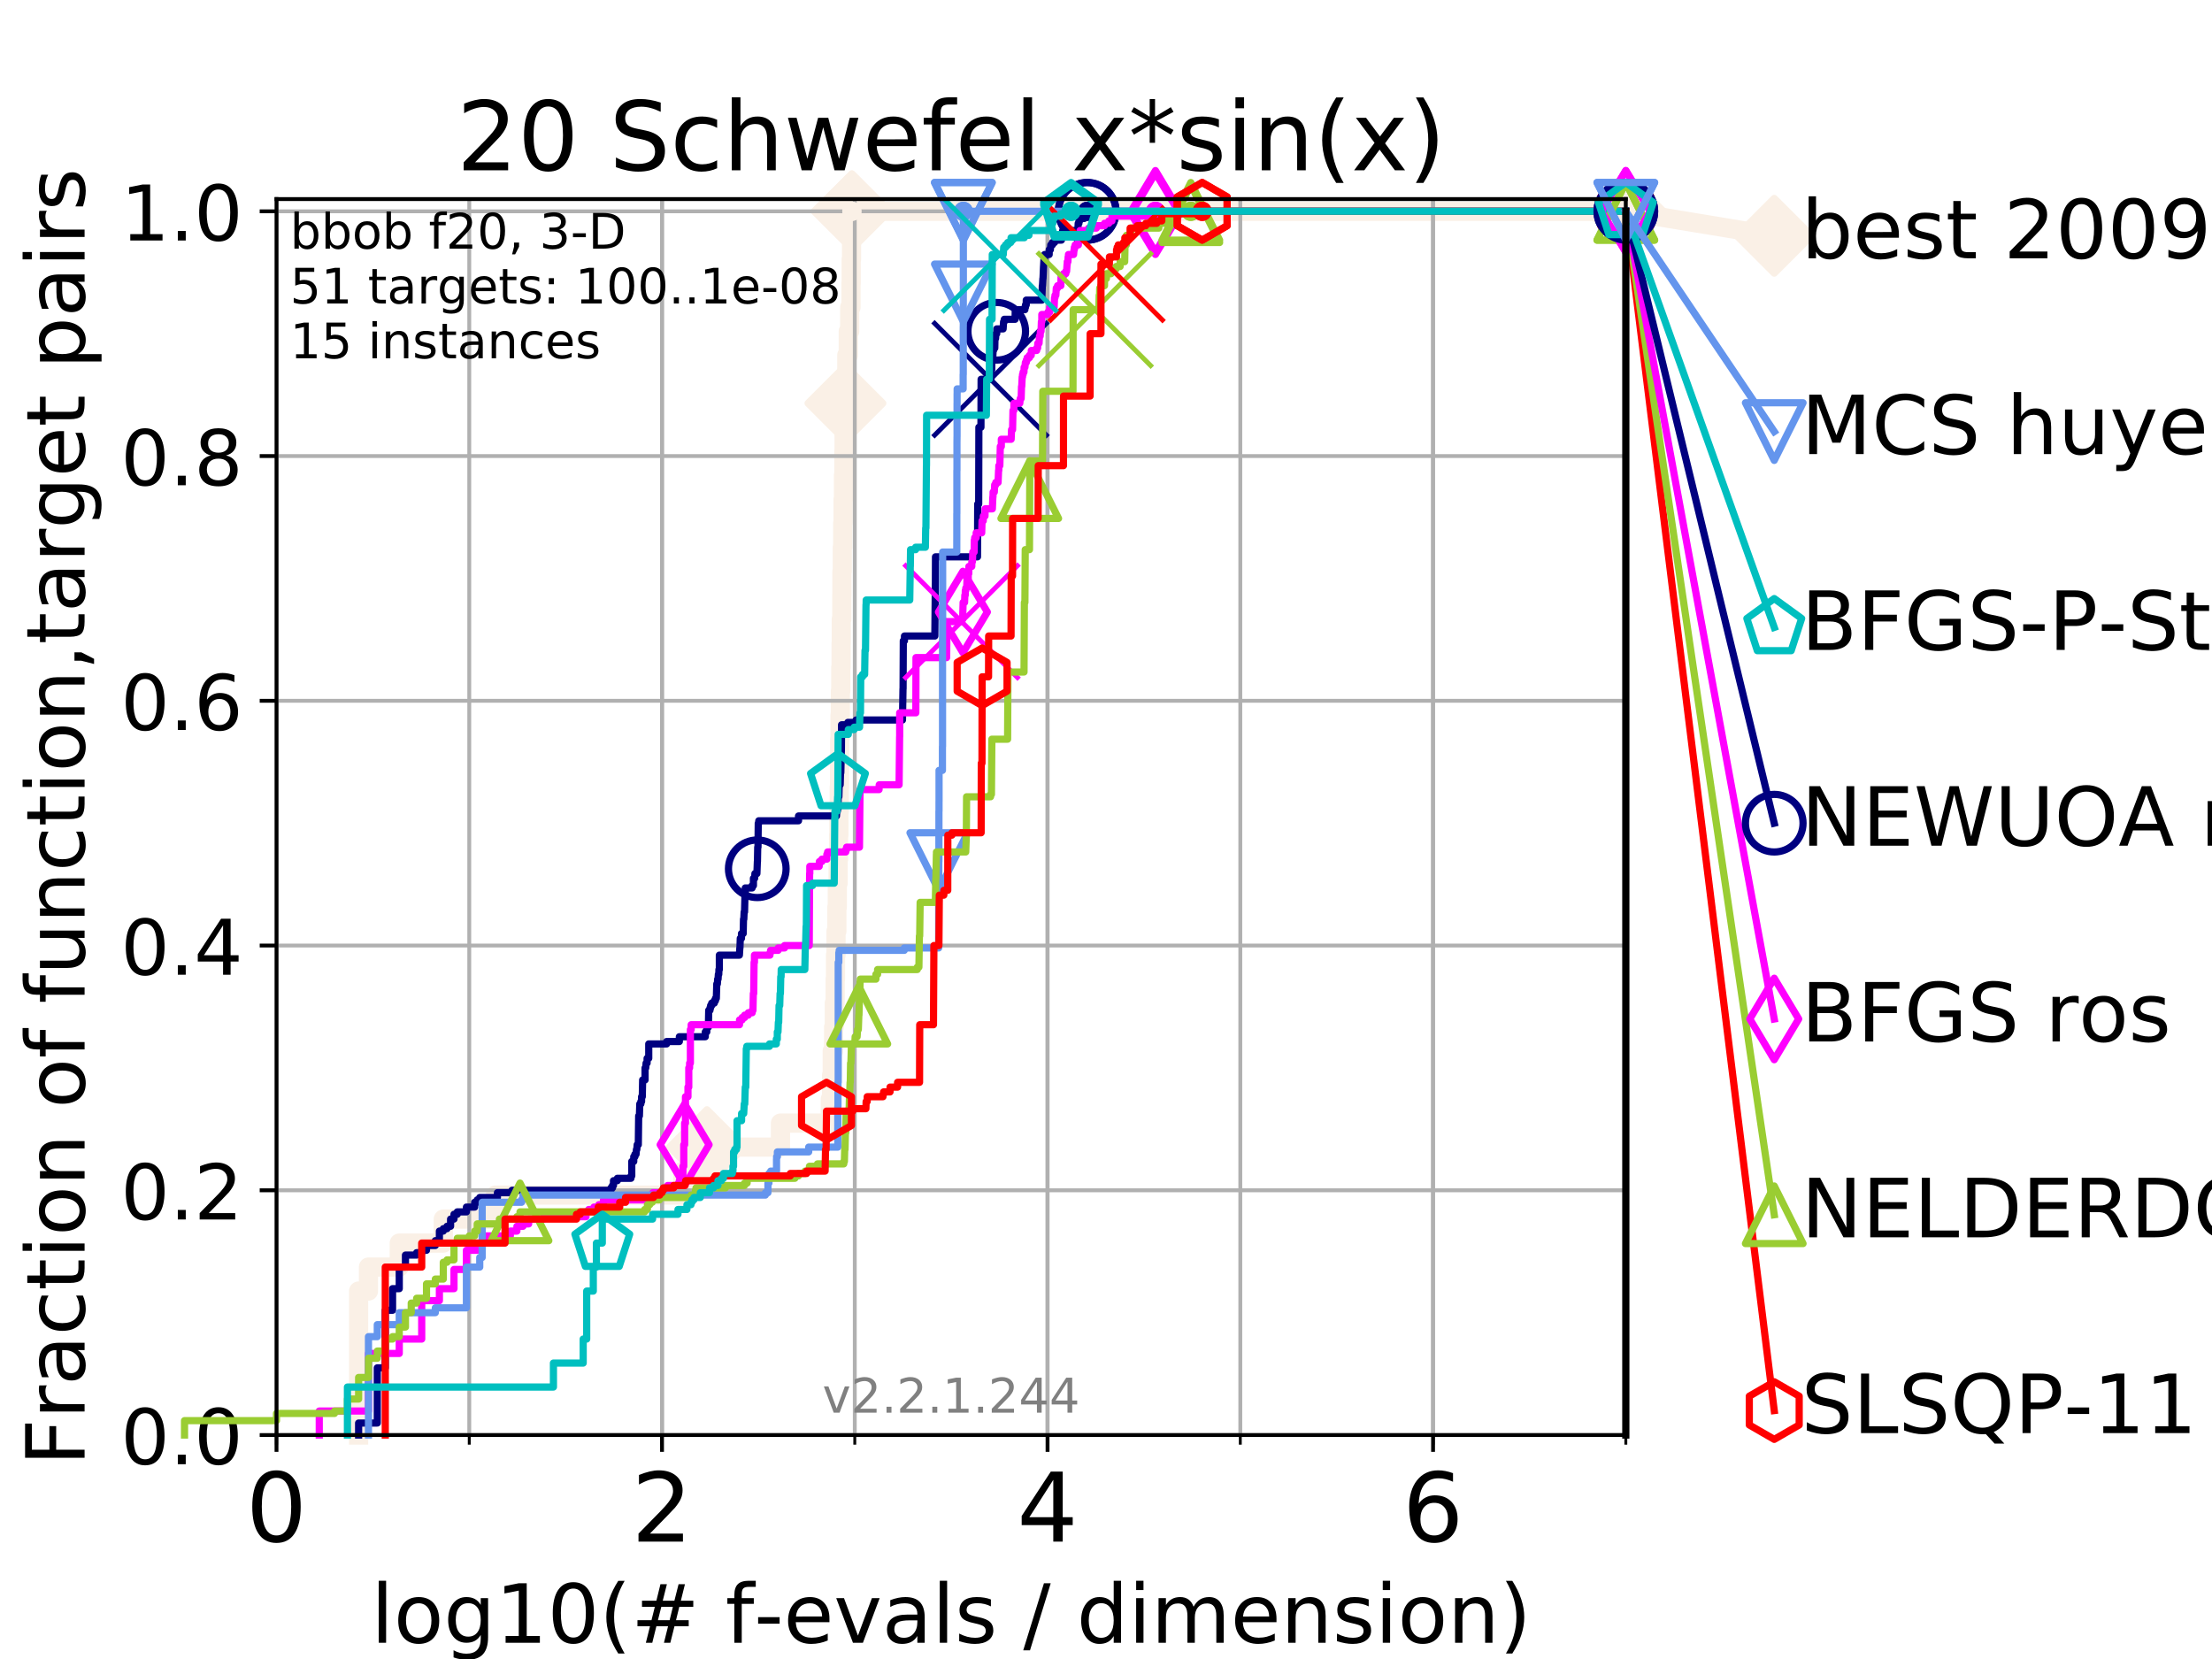 <?xml version="1.0" encoding="utf-8" standalone="no"?>
<!DOCTYPE svg PUBLIC "-//W3C//DTD SVG 1.1//EN"
  "http://www.w3.org/Graphics/SVG/1.1/DTD/svg11.dtd">
<!-- Created with matplotlib (https://matplotlib.org/) -->
<svg height="345.6pt" version="1.1" viewBox="0 0 460.8 345.6" width="460.8pt" xmlns="http://www.w3.org/2000/svg" xmlns:xlink="http://www.w3.org/1999/xlink">
 <defs>
  <style type="text/css">
*{stroke-linecap:butt;stroke-linejoin:round;}
  </style>
 </defs>
 <g id="figure_1">
  <g id="patch_1">
   <path d="M 0 345.6 
L 460.8 345.6 
L 460.8 0 
L 0 0 
z
" style="fill:#ffffff;"/>
  </g>
  <g id="axes_1">
   <g id="patch_2">
    <path d="M 57.6 298.944 
L 338.688 298.944 
L 338.688 41.472 
L 57.6 41.472 
z
" style="fill:#ffffff;"/>
   </g>
   <g id="line2d_1">
    <path d="M 74.705 298.944 
L 74.705 268.953 
L 76.759 268.953 
L 76.759 263.955 
L 83.172 263.955 
L 83.172 258.956 
L 92.347 258.956 
L 92.347 253.958 
L 103.203 253.958 
L 103.203 248.959 
L 142.261 248.959 
L 142.261 243.961 
L 147.267 243.961 
L 147.267 238.962 
L 162.588 238.962 
L 162.588 233.964 
L 172.972 233.964 
L 172.972 228.965 
L 173.234 228.965 
L 173.234 223.967 
L 173.364 223.967 
L 173.364 218.968 
L 173.659 218.968 
L 173.659 213.97 
L 173.8 213.97 
L 173.8 208.971 
L 173.978 208.971 
L 173.978 203.973 
L 174.051 203.973 
L 174.051 198.974 
L 174.16 198.974 
L 174.16 193.976 
L 174.334 193.976 
L 174.334 188.977 
L 174.427 188.977 
L 174.427 183.979 
L 174.591 183.979 
L 174.591 178.98 
L 174.69 178.98 
L 174.69 173.982 
L 174.754 173.982 
L 174.754 168.983 
L 174.831 168.983 
L 174.831 163.985 
L 174.894 163.985 
L 174.894 158.986 
L 174.922 158.986 
L 174.922 153.988 
L 174.991 153.988 
L 174.991 148.989 
L 175.06 148.989 
L 175.06 143.991 
L 175.15 143.991 
L 175.15 138.992 
L 175.218 138.992 
L 175.218 133.994 
L 175.253 133.994 
L 175.253 128.995 
L 175.362 128.995 
L 175.362 123.997 
L 175.389 123.997 
L 175.389 118.999 
L 175.463 118.999 
L 175.463 114 
L 175.557 114 
L 175.557 109.002 
L 175.631 109.002 
L 175.631 104.003 
L 175.711 104.003 
L 175.711 99.005 
L 175.791 99.005 
L 175.791 94.006 
L 175.844 94.006 
L 175.844 89.008 
L 175.877 89.008 
L 175.877 84.009 
L 176.119 84.009 
L 176.119 79.011 
L 176.402 79.011 
L 176.402 74.012 
L 176.713 74.012 
L 176.713 69.014 
L 177.012 69.014 
L 177.012 64.015 
L 177.275 64.015 
L 177.275 59.017 
L 177.318 59.017 
L 177.318 54.018 
L 177.391 54.018 
L 177.391 49.02 
L 177.457 49.02 
L 177.457 44.021 
L 338.688 44.021 
" style="fill:none;stroke:#faf0e6;stroke-linecap:square;stroke-width:4;"/>
   </g>
   <g id="line2d_2">
    <defs>
     <path d="M -0 7.778 
L 7.778 0 
L 0 -7.778 
L -7.778 -0 
z
" id="m41f4713931" style="stroke:#faf0e6;stroke-linejoin:miter;stroke-width:1.5;"/>
    </defs>
    <g>
     <use style="fill:#faf0e6;stroke:#faf0e6;stroke-linejoin:miter;stroke-width:1.5;" x="147.267" xlink:href="#m41f4713931" y="238.962"/>
     <use style="fill:#faf0e6;stroke:#faf0e6;stroke-linejoin:miter;stroke-width:1.5;" x="176.119" xlink:href="#m41f4713931" y="84.009"/>
     <use style="fill:#faf0e6;stroke:#faf0e6;stroke-linejoin:miter;stroke-width:1.5;" x="177.457" xlink:href="#m41f4713931" y="44.021"/>
     <use style="fill:#faf0e6;stroke:#faf0e6;stroke-linejoin:miter;stroke-width:1.5;" x="177.457" xlink:href="#m41f4713931" y="44.021"/>
     <use style="fill:#faf0e6;stroke:#faf0e6;stroke-linejoin:miter;stroke-width:1.5;" x="338.688" xlink:href="#m41f4713931" y="44.021"/>
    </g>
   </g>
   <g id="line2d_3">
    <path style="fill:none;stroke:#faf0e6;stroke-linecap:square;stroke-width:4;"/>
    <g/>
   </g>
   <g id="line2d_4">
    <path d="M 338.688 44.021 
L 369.608 49.12 
" style="fill:none;stroke:#faf0e6;stroke-linecap:square;stroke-width:4;"/>
    <g>
     <use style="fill:#faf0e6;stroke:#faf0e6;stroke-linejoin:miter;stroke-width:1.5;" x="338.688" xlink:href="#m41f4713931" y="44.021"/>
     <use style="fill:#faf0e6;stroke:#faf0e6;stroke-linejoin:miter;stroke-width:1.5;" x="369.608" xlink:href="#m41f4713931" y="49.12"/>
    </g>
   </g>
   <g id="matplotlib.axis_1">
    <g id="xtick_1">
     <g id="line2d_5">
      <path clip-path="url(#pc31b7559bd)" d="M 57.6 298.944 
L 57.6 41.472 
" style="fill:none;stroke:#b0b0b0;stroke-linecap:square;stroke-width:0.8;"/>
     </g>
     <g id="line2d_6">
      <defs>
       <path d="M 0 0 
L 0 3.5 
" id="mc92aa7e06c" style="stroke:#000000;stroke-width:0.8;"/>
      </defs>
      <g>
       <use style="stroke:#000000;stroke-width:0.8;" x="57.6" xlink:href="#mc92aa7e06c" y="298.944"/>
      </g>
     </g>
     <g id="text_1">
      <!-- 0 -->
      <defs>
       <path d="M 31.781 66.406 
Q 24.172 66.406 20.328 58.906 
Q 16.5 51.422 16.5 36.375 
Q 16.5 21.391 20.328 13.891 
Q 24.172 6.391 31.781 6.391 
Q 39.453 6.391 43.281 13.891 
Q 47.125 21.391 47.125 36.375 
Q 47.125 51.422 43.281 58.906 
Q 39.453 66.406 31.781 66.406 
z
M 31.781 74.219 
Q 44.047 74.219 50.516 64.516 
Q 56.984 54.828 56.984 36.375 
Q 56.984 17.969 50.516 8.266 
Q 44.047 -1.422 31.781 -1.422 
Q 19.531 -1.422 13.062 8.266 
Q 6.594 17.969 6.594 36.375 
Q 6.594 54.828 13.062 64.516 
Q 19.531 74.219 31.781 74.219 
z
" id="DejaVuSans-48"/>
      </defs>
      <g transform="translate(51.237 321.141)scale(0.2 -0.2)">
       <use xlink:href="#DejaVuSans-48"/>
      </g>
     </g>
    </g>
    <g id="xtick_2">
     <g id="line2d_7">
      <path clip-path="url(#pc31b7559bd)" d="M 137.911 298.944 
L 137.911 41.472 
" style="fill:none;stroke:#b0b0b0;stroke-linecap:square;stroke-width:0.8;"/>
     </g>
     <g id="line2d_8">
      <g>
       <use style="stroke:#000000;stroke-width:0.8;" x="137.911" xlink:href="#mc92aa7e06c" y="298.944"/>
      </g>
     </g>
     <g id="text_2">
      <!-- 2 -->
      <defs>
       <path d="M 19.188 8.297 
L 53.609 8.297 
L 53.609 0 
L 7.328 0 
L 7.328 8.297 
Q 12.938 14.109 22.625 23.891 
Q 32.328 33.688 34.812 36.531 
Q 39.547 41.844 41.422 45.531 
Q 43.312 49.219 43.312 52.781 
Q 43.312 58.594 39.234 62.25 
Q 35.156 65.922 28.609 65.922 
Q 23.969 65.922 18.812 64.312 
Q 13.672 62.703 7.812 59.422 
L 7.812 69.391 
Q 13.766 71.781 18.938 73 
Q 24.125 74.219 28.422 74.219 
Q 39.75 74.219 46.484 68.547 
Q 53.219 62.891 53.219 53.422 
Q 53.219 48.922 51.531 44.891 
Q 49.859 40.875 45.406 35.406 
Q 44.188 33.984 37.641 27.219 
Q 31.109 20.453 19.188 8.297 
z
" id="DejaVuSans-50"/>
      </defs>
      <g transform="translate(131.548 321.141)scale(0.2 -0.2)">
       <use xlink:href="#DejaVuSans-50"/>
      </g>
     </g>
    </g>
    <g id="xtick_3">
     <g id="line2d_9">
      <path clip-path="url(#pc31b7559bd)" d="M 218.222 298.944 
L 218.222 41.472 
" style="fill:none;stroke:#b0b0b0;stroke-linecap:square;stroke-width:0.8;"/>
     </g>
     <g id="line2d_10">
      <g>
       <use style="stroke:#000000;stroke-width:0.8;" x="218.222" xlink:href="#mc92aa7e06c" y="298.944"/>
      </g>
     </g>
     <g id="text_3">
      <!-- 4 -->
      <defs>
       <path d="M 37.797 64.312 
L 12.891 25.391 
L 37.797 25.391 
z
M 35.203 72.906 
L 47.609 72.906 
L 47.609 25.391 
L 58.016 25.391 
L 58.016 17.188 
L 47.609 17.188 
L 47.609 0 
L 37.797 0 
L 37.797 17.188 
L 4.891 17.188 
L 4.891 26.703 
z
" id="DejaVuSans-52"/>
      </defs>
      <g transform="translate(211.859 321.141)scale(0.2 -0.2)">
       <use xlink:href="#DejaVuSans-52"/>
      </g>
     </g>
    </g>
    <g id="xtick_4">
     <g id="line2d_11">
      <path clip-path="url(#pc31b7559bd)" d="M 298.533 298.944 
L 298.533 41.472 
" style="fill:none;stroke:#b0b0b0;stroke-linecap:square;stroke-width:0.8;"/>
     </g>
     <g id="line2d_12">
      <g>
       <use style="stroke:#000000;stroke-width:0.8;" x="298.533" xlink:href="#mc92aa7e06c" y="298.944"/>
      </g>
     </g>
     <g id="text_4">
      <!-- 6 -->
      <defs>
       <path d="M 33.016 40.375 
Q 26.375 40.375 22.484 35.828 
Q 18.609 31.297 18.609 23.391 
Q 18.609 15.531 22.484 10.953 
Q 26.375 6.391 33.016 6.391 
Q 39.656 6.391 43.531 10.953 
Q 47.406 15.531 47.406 23.391 
Q 47.406 31.297 43.531 35.828 
Q 39.656 40.375 33.016 40.375 
z
M 52.594 71.297 
L 52.594 62.312 
Q 48.875 64.062 45.094 64.984 
Q 41.312 65.922 37.594 65.922 
Q 27.828 65.922 22.672 59.328 
Q 17.531 52.734 16.797 39.406 
Q 19.672 43.656 24.016 45.922 
Q 28.375 48.188 33.594 48.188 
Q 44.578 48.188 50.953 41.516 
Q 57.328 34.859 57.328 23.391 
Q 57.328 12.156 50.688 5.359 
Q 44.047 -1.422 33.016 -1.422 
Q 20.359 -1.422 13.672 8.266 
Q 6.984 17.969 6.984 36.375 
Q 6.984 53.656 15.188 63.938 
Q 23.391 74.219 37.203 74.219 
Q 40.922 74.219 44.703 73.484 
Q 48.484 72.75 52.594 71.297 
z
" id="DejaVuSans-54"/>
      </defs>
      <g transform="translate(292.17 321.141)scale(0.2 -0.2)">
       <use xlink:href="#DejaVuSans-54"/>
      </g>
     </g>
    </g>
    <g id="xtick_5">
     <g id="line2d_13">
      <path clip-path="url(#pc31b7559bd)" d="M 57.6 298.944 
L 57.6 41.472 
" style="fill:none;stroke:#b0b0b0;stroke-linecap:square;stroke-width:0.8;"/>
     </g>
     <g id="line2d_14">
      <defs>
       <path d="M 0 0 
L 0 2 
" id="m74c1aef635" style="stroke:#000000;stroke-width:0.6;"/>
      </defs>
      <g>
       <use style="stroke:#000000;stroke-width:0.6;" x="57.6" xlink:href="#m74c1aef635" y="298.944"/>
      </g>
     </g>
    </g>
    <g id="xtick_6">
     <g id="line2d_15">
      <path clip-path="url(#pc31b7559bd)" d="M 97.755 298.944 
L 97.755 41.472 
" style="fill:none;stroke:#b0b0b0;stroke-linecap:square;stroke-width:0.8;"/>
     </g>
     <g id="line2d_16">
      <g>
       <use style="stroke:#000000;stroke-width:0.6;" x="97.755" xlink:href="#m74c1aef635" y="298.944"/>
      </g>
     </g>
    </g>
    <g id="xtick_7">
     <g id="line2d_17">
      <path clip-path="url(#pc31b7559bd)" d="M 137.911 298.944 
L 137.911 41.472 
" style="fill:none;stroke:#b0b0b0;stroke-linecap:square;stroke-width:0.8;"/>
     </g>
     <g id="line2d_18">
      <g>
       <use style="stroke:#000000;stroke-width:0.6;" x="137.911" xlink:href="#m74c1aef635" y="298.944"/>
      </g>
     </g>
    </g>
    <g id="xtick_8">
     <g id="line2d_19">
      <path clip-path="url(#pc31b7559bd)" d="M 178.066 298.944 
L 178.066 41.472 
" style="fill:none;stroke:#b0b0b0;stroke-linecap:square;stroke-width:0.8;"/>
     </g>
     <g id="line2d_20">
      <g>
       <use style="stroke:#000000;stroke-width:0.6;" x="178.066" xlink:href="#m74c1aef635" y="298.944"/>
      </g>
     </g>
    </g>
    <g id="xtick_9">
     <g id="line2d_21">
      <path clip-path="url(#pc31b7559bd)" d="M 218.222 298.944 
L 218.222 41.472 
" style="fill:none;stroke:#b0b0b0;stroke-linecap:square;stroke-width:0.8;"/>
     </g>
     <g id="line2d_22">
      <g>
       <use style="stroke:#000000;stroke-width:0.6;" x="218.222" xlink:href="#m74c1aef635" y="298.944"/>
      </g>
     </g>
    </g>
    <g id="xtick_10">
     <g id="line2d_23">
      <path clip-path="url(#pc31b7559bd)" d="M 258.377 298.944 
L 258.377 41.472 
" style="fill:none;stroke:#b0b0b0;stroke-linecap:square;stroke-width:0.8;"/>
     </g>
     <g id="line2d_24">
      <g>
       <use style="stroke:#000000;stroke-width:0.6;" x="258.377" xlink:href="#m74c1aef635" y="298.944"/>
      </g>
     </g>
    </g>
    <g id="xtick_11">
     <g id="line2d_25">
      <path clip-path="url(#pc31b7559bd)" d="M 298.533 298.944 
L 298.533 41.472 
" style="fill:none;stroke:#b0b0b0;stroke-linecap:square;stroke-width:0.8;"/>
     </g>
     <g id="line2d_26">
      <g>
       <use style="stroke:#000000;stroke-width:0.6;" x="298.533" xlink:href="#m74c1aef635" y="298.944"/>
      </g>
     </g>
    </g>
    <g id="xtick_12">
     <g id="line2d_27">
      <path clip-path="url(#pc31b7559bd)" d="M 338.688 298.944 
L 338.688 41.472 
" style="fill:none;stroke:#b0b0b0;stroke-linecap:square;stroke-width:0.8;"/>
     </g>
     <g id="line2d_28">
      <g>
       <use style="stroke:#000000;stroke-width:0.6;" x="338.688" xlink:href="#m74c1aef635" y="298.944"/>
      </g>
     </g>
    </g>
    <g id="text_5">
     <!-- log10(# f-evals / dimension) -->
     <defs>
      <path d="M 9.422 75.984 
L 18.406 75.984 
L 18.406 0 
L 9.422 0 
z
" id="DejaVuSans-108"/>
      <path d="M 30.609 48.391 
Q 23.391 48.391 19.188 42.75 
Q 14.984 37.109 14.984 27.297 
Q 14.984 17.484 19.156 11.844 
Q 23.344 6.203 30.609 6.203 
Q 37.797 6.203 41.984 11.859 
Q 46.188 17.531 46.188 27.297 
Q 46.188 37.016 41.984 42.703 
Q 37.797 48.391 30.609 48.391 
z
M 30.609 56 
Q 42.328 56 49.016 48.375 
Q 55.719 40.766 55.719 27.297 
Q 55.719 13.875 49.016 6.219 
Q 42.328 -1.422 30.609 -1.422 
Q 18.844 -1.422 12.172 6.219 
Q 5.516 13.875 5.516 27.297 
Q 5.516 40.766 12.172 48.375 
Q 18.844 56 30.609 56 
z
" id="DejaVuSans-111"/>
      <path d="M 45.406 27.984 
Q 45.406 37.75 41.375 43.109 
Q 37.359 48.484 30.078 48.484 
Q 22.859 48.484 18.828 43.109 
Q 14.797 37.75 14.797 27.984 
Q 14.797 18.266 18.828 12.891 
Q 22.859 7.516 30.078 7.516 
Q 37.359 7.516 41.375 12.891 
Q 45.406 18.266 45.406 27.984 
z
M 54.391 6.781 
Q 54.391 -7.172 48.188 -13.984 
Q 42 -20.797 29.203 -20.797 
Q 24.469 -20.797 20.266 -20.094 
Q 16.062 -19.391 12.109 -17.922 
L 12.109 -9.188 
Q 16.062 -11.328 19.922 -12.344 
Q 23.781 -13.375 27.781 -13.375 
Q 36.625 -13.375 41.016 -8.766 
Q 45.406 -4.156 45.406 5.172 
L 45.406 9.625 
Q 42.625 4.781 38.281 2.391 
Q 33.938 0 27.875 0 
Q 17.828 0 11.672 7.656 
Q 5.516 15.328 5.516 27.984 
Q 5.516 40.672 11.672 48.328 
Q 17.828 56 27.875 56 
Q 33.938 56 38.281 53.609 
Q 42.625 51.219 45.406 46.391 
L 45.406 54.688 
L 54.391 54.688 
z
" id="DejaVuSans-103"/>
      <path d="M 12.406 8.297 
L 28.516 8.297 
L 28.516 63.922 
L 10.984 60.406 
L 10.984 69.391 
L 28.422 72.906 
L 38.281 72.906 
L 38.281 8.297 
L 54.391 8.297 
L 54.391 0 
L 12.406 0 
z
" id="DejaVuSans-49"/>
      <path d="M 31 75.875 
Q 24.469 64.656 21.281 53.656 
Q 18.109 42.672 18.109 31.391 
Q 18.109 20.125 21.312 9.062 
Q 24.516 -2 31 -13.188 
L 23.188 -13.188 
Q 15.875 -1.703 12.234 9.375 
Q 8.594 20.453 8.594 31.391 
Q 8.594 42.281 12.203 53.312 
Q 15.828 64.359 23.188 75.875 
z
" id="DejaVuSans-40"/>
      <path d="M 51.125 44 
L 36.922 44 
L 32.812 27.688 
L 47.125 27.688 
z
M 43.797 71.781 
L 38.719 51.516 
L 52.984 51.516 
L 58.109 71.781 
L 65.922 71.781 
L 60.891 51.516 
L 76.125 51.516 
L 76.125 44 
L 58.984 44 
L 54.984 27.688 
L 70.516 27.688 
L 70.516 20.219 
L 53.078 20.219 
L 48 0 
L 40.188 0 
L 45.219 20.219 
L 30.906 20.219 
L 25.875 0 
L 18.016 0 
L 23.094 20.219 
L 7.719 20.219 
L 7.719 27.688 
L 24.906 27.688 
L 29 44 
L 13.281 44 
L 13.281 51.516 
L 30.906 51.516 
L 35.891 71.781 
z
" id="DejaVuSans-35"/>
      <path id="DejaVuSans-32"/>
      <path d="M 37.109 75.984 
L 37.109 68.5 
L 28.516 68.5 
Q 23.688 68.5 21.797 66.547 
Q 19.922 64.594 19.922 59.516 
L 19.922 54.688 
L 34.719 54.688 
L 34.719 47.703 
L 19.922 47.703 
L 19.922 0 
L 10.891 0 
L 10.891 47.703 
L 2.297 47.703 
L 2.297 54.688 
L 10.891 54.688 
L 10.891 58.5 
Q 10.891 67.625 15.141 71.797 
Q 19.391 75.984 28.609 75.984 
z
" id="DejaVuSans-102"/>
      <path d="M 4.891 31.391 
L 31.203 31.391 
L 31.203 23.391 
L 4.891 23.391 
z
" id="DejaVuSans-45"/>
      <path d="M 56.203 29.594 
L 56.203 25.203 
L 14.891 25.203 
Q 15.484 15.922 20.484 11.062 
Q 25.484 6.203 34.422 6.203 
Q 39.594 6.203 44.453 7.469 
Q 49.312 8.734 54.109 11.281 
L 54.109 2.781 
Q 49.266 0.734 44.188 -0.344 
Q 39.109 -1.422 33.891 -1.422 
Q 20.797 -1.422 13.156 6.188 
Q 5.516 13.812 5.516 26.812 
Q 5.516 40.234 12.766 48.109 
Q 20.016 56 32.328 56 
Q 43.359 56 49.781 48.891 
Q 56.203 41.797 56.203 29.594 
z
M 47.219 32.234 
Q 47.125 39.594 43.094 43.984 
Q 39.062 48.391 32.422 48.391 
Q 24.906 48.391 20.391 44.141 
Q 15.875 39.891 15.188 32.172 
z
" id="DejaVuSans-101"/>
      <path d="M 2.984 54.688 
L 12.5 54.688 
L 29.594 8.797 
L 46.688 54.688 
L 56.203 54.688 
L 35.688 0 
L 23.484 0 
z
" id="DejaVuSans-118"/>
      <path d="M 34.281 27.484 
Q 23.391 27.484 19.188 25 
Q 14.984 22.516 14.984 16.5 
Q 14.984 11.719 18.141 8.906 
Q 21.297 6.109 26.703 6.109 
Q 34.188 6.109 38.703 11.406 
Q 43.219 16.703 43.219 25.484 
L 43.219 27.484 
z
M 52.203 31.203 
L 52.203 0 
L 43.219 0 
L 43.219 8.297 
Q 40.141 3.328 35.547 0.953 
Q 30.953 -1.422 24.312 -1.422 
Q 15.922 -1.422 10.953 3.297 
Q 6 8.016 6 15.922 
Q 6 25.141 12.172 29.828 
Q 18.359 34.516 30.609 34.516 
L 43.219 34.516 
L 43.219 35.406 
Q 43.219 41.609 39.141 45 
Q 35.062 48.391 27.688 48.391 
Q 23 48.391 18.547 47.266 
Q 14.109 46.141 10.016 43.891 
L 10.016 52.203 
Q 14.938 54.109 19.578 55.047 
Q 24.219 56 28.609 56 
Q 40.484 56 46.344 49.844 
Q 52.203 43.703 52.203 31.203 
z
" id="DejaVuSans-97"/>
      <path d="M 44.281 53.078 
L 44.281 44.578 
Q 40.484 46.531 36.375 47.5 
Q 32.281 48.484 27.875 48.484 
Q 21.188 48.484 17.844 46.438 
Q 14.5 44.391 14.5 40.281 
Q 14.5 37.156 16.891 35.375 
Q 19.281 33.594 26.516 31.984 
L 29.594 31.297 
Q 39.156 29.25 43.188 25.516 
Q 47.219 21.781 47.219 15.094 
Q 47.219 7.469 41.188 3.016 
Q 35.156 -1.422 24.609 -1.422 
Q 20.219 -1.422 15.453 -0.562 
Q 10.688 0.297 5.422 2 
L 5.422 11.281 
Q 10.406 8.688 15.234 7.391 
Q 20.062 6.109 24.812 6.109 
Q 31.156 6.109 34.562 8.281 
Q 37.984 10.453 37.984 14.406 
Q 37.984 18.062 35.516 20.016 
Q 33.062 21.969 24.703 23.781 
L 21.578 24.516 
Q 13.234 26.266 9.516 29.906 
Q 5.812 33.547 5.812 39.891 
Q 5.812 47.609 11.281 51.797 
Q 16.75 56 26.812 56 
Q 31.781 56 36.172 55.266 
Q 40.578 54.547 44.281 53.078 
z
" id="DejaVuSans-115"/>
      <path d="M 25.391 72.906 
L 33.688 72.906 
L 8.297 -9.281 
L 0 -9.281 
z
" id="DejaVuSans-47"/>
      <path d="M 45.406 46.391 
L 45.406 75.984 
L 54.391 75.984 
L 54.391 0 
L 45.406 0 
L 45.406 8.203 
Q 42.578 3.328 38.25 0.953 
Q 33.938 -1.422 27.875 -1.422 
Q 17.969 -1.422 11.734 6.484 
Q 5.516 14.406 5.516 27.297 
Q 5.516 40.188 11.734 48.094 
Q 17.969 56 27.875 56 
Q 33.938 56 38.25 53.625 
Q 42.578 51.266 45.406 46.391 
z
M 14.797 27.297 
Q 14.797 17.391 18.875 11.75 
Q 22.953 6.109 30.078 6.109 
Q 37.203 6.109 41.297 11.75 
Q 45.406 17.391 45.406 27.297 
Q 45.406 37.203 41.297 42.844 
Q 37.203 48.484 30.078 48.484 
Q 22.953 48.484 18.875 42.844 
Q 14.797 37.203 14.797 27.297 
z
" id="DejaVuSans-100"/>
      <path d="M 9.422 54.688 
L 18.406 54.688 
L 18.406 0 
L 9.422 0 
z
M 9.422 75.984 
L 18.406 75.984 
L 18.406 64.594 
L 9.422 64.594 
z
" id="DejaVuSans-105"/>
      <path d="M 52 44.188 
Q 55.375 50.25 60.062 53.125 
Q 64.75 56 71.094 56 
Q 79.641 56 84.281 50.016 
Q 88.922 44.047 88.922 33.016 
L 88.922 0 
L 79.891 0 
L 79.891 32.719 
Q 79.891 40.578 77.094 44.375 
Q 74.312 48.188 68.609 48.188 
Q 61.625 48.188 57.562 43.547 
Q 53.516 38.922 53.516 30.906 
L 53.516 0 
L 44.484 0 
L 44.484 32.719 
Q 44.484 40.625 41.703 44.406 
Q 38.922 48.188 33.109 48.188 
Q 26.219 48.188 22.156 43.531 
Q 18.109 38.875 18.109 30.906 
L 18.109 0 
L 9.078 0 
L 9.078 54.688 
L 18.109 54.688 
L 18.109 46.188 
Q 21.188 51.219 25.484 53.609 
Q 29.781 56 35.688 56 
Q 41.656 56 45.828 52.969 
Q 50 49.953 52 44.188 
z
" id="DejaVuSans-109"/>
      <path d="M 54.891 33.016 
L 54.891 0 
L 45.906 0 
L 45.906 32.719 
Q 45.906 40.484 42.875 44.328 
Q 39.844 48.188 33.797 48.188 
Q 26.516 48.188 22.312 43.547 
Q 18.109 38.922 18.109 30.906 
L 18.109 0 
L 9.078 0 
L 9.078 54.688 
L 18.109 54.688 
L 18.109 46.188 
Q 21.344 51.125 25.703 53.562 
Q 30.078 56 35.797 56 
Q 45.219 56 50.047 50.172 
Q 54.891 44.344 54.891 33.016 
z
" id="DejaVuSans-110"/>
      <path d="M 8.016 75.875 
L 15.828 75.875 
Q 23.141 64.359 26.781 53.312 
Q 30.422 42.281 30.422 31.391 
Q 30.422 20.453 26.781 9.375 
Q 23.141 -1.703 15.828 -13.188 
L 8.016 -13.188 
Q 14.5 -2 17.703 9.062 
Q 20.906 20.125 20.906 31.391 
Q 20.906 42.672 17.703 53.656 
Q 14.5 64.656 8.016 75.875 
z
" id="DejaVuSans-41"/>
     </defs>
     <g transform="translate(77.303 342.218)scale(0.17 -0.17)">
      <use xlink:href="#DejaVuSans-108"/>
      <use x="27.783" xlink:href="#DejaVuSans-111"/>
      <use x="88.965" xlink:href="#DejaVuSans-103"/>
      <use x="152.441" xlink:href="#DejaVuSans-49"/>
      <use x="216.064" xlink:href="#DejaVuSans-48"/>
      <use x="279.688" xlink:href="#DejaVuSans-40"/>
      <use x="318.701" xlink:href="#DejaVuSans-35"/>
      <use x="402.49" xlink:href="#DejaVuSans-32"/>
      <use x="434.277" xlink:href="#DejaVuSans-102"/>
      <use x="469.404" xlink:href="#DejaVuSans-45"/>
      <use x="505.488" xlink:href="#DejaVuSans-101"/>
      <use x="567.012" xlink:href="#DejaVuSans-118"/>
      <use x="626.191" xlink:href="#DejaVuSans-97"/>
      <use x="687.471" xlink:href="#DejaVuSans-108"/>
      <use x="715.254" xlink:href="#DejaVuSans-115"/>
      <use x="767.354" xlink:href="#DejaVuSans-32"/>
      <use x="799.141" xlink:href="#DejaVuSans-47"/>
      <use x="832.832" xlink:href="#DejaVuSans-32"/>
      <use x="864.619" xlink:href="#DejaVuSans-100"/>
      <use x="928.096" xlink:href="#DejaVuSans-105"/>
      <use x="955.879" xlink:href="#DejaVuSans-109"/>
      <use x="1053.291" xlink:href="#DejaVuSans-101"/>
      <use x="1114.814" xlink:href="#DejaVuSans-110"/>
      <use x="1178.193" xlink:href="#DejaVuSans-115"/>
      <use x="1230.293" xlink:href="#DejaVuSans-105"/>
      <use x="1258.076" xlink:href="#DejaVuSans-111"/>
      <use x="1319.258" xlink:href="#DejaVuSans-110"/>
      <use x="1382.637" xlink:href="#DejaVuSans-41"/>
     </g>
    </g>
   </g>
   <g id="matplotlib.axis_2">
    <g id="ytick_1">
     <g id="line2d_29">
      <path clip-path="url(#pc31b7559bd)" d="M 57.6 298.944 
L 338.688 298.944 
" style="fill:none;stroke:#b0b0b0;stroke-linecap:square;stroke-width:0.8;"/>
     </g>
     <g id="line2d_30">
      <defs>
       <path d="M 0 0 
L -3.5 0 
" id="ma56ff4a9a8" style="stroke:#000000;stroke-width:0.8;"/>
      </defs>
      <g>
       <use style="stroke:#000000;stroke-width:0.8;" x="57.6" xlink:href="#ma56ff4a9a8" y="298.944"/>
      </g>
     </g>
     <g id="text_6">
      <!-- 0.0 -->
      <defs>
       <path d="M 10.688 12.406 
L 21 12.406 
L 21 0 
L 10.688 0 
z
" id="DejaVuSans-46"/>
      </defs>
      <g transform="translate(25.155 305.023)scale(0.16 -0.16)">
       <use xlink:href="#DejaVuSans-48"/>
       <use x="63.623" xlink:href="#DejaVuSans-46"/>
       <use x="95.41" xlink:href="#DejaVuSans-48"/>
      </g>
     </g>
    </g>
    <g id="ytick_2">
     <g id="line2d_31">
      <path clip-path="url(#pc31b7559bd)" d="M 57.6 247.959 
L 338.688 247.959 
" style="fill:none;stroke:#b0b0b0;stroke-linecap:square;stroke-width:0.8;"/>
     </g>
     <g id="line2d_32">
      <g>
       <use style="stroke:#000000;stroke-width:0.8;" x="57.6" xlink:href="#ma56ff4a9a8" y="247.959"/>
      </g>
     </g>
     <g id="text_7">
      <!-- 0.2 -->
      <g transform="translate(25.155 254.038)scale(0.16 -0.16)">
       <use xlink:href="#DejaVuSans-48"/>
       <use x="63.623" xlink:href="#DejaVuSans-46"/>
       <use x="95.41" xlink:href="#DejaVuSans-50"/>
      </g>
     </g>
    </g>
    <g id="ytick_3">
     <g id="line2d_33">
      <path clip-path="url(#pc31b7559bd)" d="M 57.6 196.975 
L 338.688 196.975 
" style="fill:none;stroke:#b0b0b0;stroke-linecap:square;stroke-width:0.8;"/>
     </g>
     <g id="line2d_34">
      <g>
       <use style="stroke:#000000;stroke-width:0.8;" x="57.6" xlink:href="#ma56ff4a9a8" y="196.975"/>
      </g>
     </g>
     <g id="text_8">
      <!-- 0.4 -->
      <g transform="translate(25.155 203.054)scale(0.16 -0.16)">
       <use xlink:href="#DejaVuSans-48"/>
       <use x="63.623" xlink:href="#DejaVuSans-46"/>
       <use x="95.41" xlink:href="#DejaVuSans-52"/>
      </g>
     </g>
    </g>
    <g id="ytick_4">
     <g id="line2d_35">
      <path clip-path="url(#pc31b7559bd)" d="M 57.6 145.99 
L 338.688 145.99 
" style="fill:none;stroke:#b0b0b0;stroke-linecap:square;stroke-width:0.8;"/>
     </g>
     <g id="line2d_36">
      <g>
       <use style="stroke:#000000;stroke-width:0.8;" x="57.6" xlink:href="#ma56ff4a9a8" y="145.99"/>
      </g>
     </g>
     <g id="text_9">
      <!-- 0.6 -->
      <g transform="translate(25.155 152.069)scale(0.16 -0.16)">
       <use xlink:href="#DejaVuSans-48"/>
       <use x="63.623" xlink:href="#DejaVuSans-46"/>
       <use x="95.41" xlink:href="#DejaVuSans-54"/>
      </g>
     </g>
    </g>
    <g id="ytick_5">
     <g id="line2d_37">
      <path clip-path="url(#pc31b7559bd)" d="M 57.6 95.006 
L 338.688 95.006 
" style="fill:none;stroke:#b0b0b0;stroke-linecap:square;stroke-width:0.8;"/>
     </g>
     <g id="line2d_38">
      <g>
       <use style="stroke:#000000;stroke-width:0.8;" x="57.6" xlink:href="#ma56ff4a9a8" y="95.006"/>
      </g>
     </g>
     <g id="text_10">
      <!-- 0.8 -->
      <defs>
       <path d="M 31.781 34.625 
Q 24.75 34.625 20.719 30.859 
Q 16.703 27.094 16.703 20.516 
Q 16.703 13.922 20.719 10.156 
Q 24.75 6.391 31.781 6.391 
Q 38.812 6.391 42.859 10.172 
Q 46.922 13.969 46.922 20.516 
Q 46.922 27.094 42.891 30.859 
Q 38.875 34.625 31.781 34.625 
z
M 21.922 38.812 
Q 15.578 40.375 12.031 44.719 
Q 8.5 49.078 8.5 55.328 
Q 8.5 64.062 14.719 69.141 
Q 20.953 74.219 31.781 74.219 
Q 42.672 74.219 48.875 69.141 
Q 55.078 64.062 55.078 55.328 
Q 55.078 49.078 51.531 44.719 
Q 48 40.375 41.703 38.812 
Q 48.828 37.156 52.797 32.312 
Q 56.781 27.484 56.781 20.516 
Q 56.781 9.906 50.312 4.234 
Q 43.844 -1.422 31.781 -1.422 
Q 19.734 -1.422 13.25 4.234 
Q 6.781 9.906 6.781 20.516 
Q 6.781 27.484 10.781 32.312 
Q 14.797 37.156 21.922 38.812 
z
M 18.312 54.391 
Q 18.312 48.734 21.844 45.562 
Q 25.391 42.391 31.781 42.391 
Q 38.141 42.391 41.719 45.562 
Q 45.312 48.734 45.312 54.391 
Q 45.312 60.062 41.719 63.234 
Q 38.141 66.406 31.781 66.406 
Q 25.391 66.406 21.844 63.234 
Q 18.312 60.062 18.312 54.391 
z
" id="DejaVuSans-56"/>
      </defs>
      <g transform="translate(25.155 101.085)scale(0.16 -0.16)">
       <use xlink:href="#DejaVuSans-48"/>
       <use x="63.623" xlink:href="#DejaVuSans-46"/>
       <use x="95.41" xlink:href="#DejaVuSans-56"/>
      </g>
     </g>
    </g>
    <g id="ytick_6">
     <g id="line2d_39">
      <path clip-path="url(#pc31b7559bd)" d="M 57.6 44.021 
L 338.688 44.021 
" style="fill:none;stroke:#b0b0b0;stroke-linecap:square;stroke-width:0.8;"/>
     </g>
     <g id="line2d_40">
      <g>
       <use style="stroke:#000000;stroke-width:0.8;" x="57.6" xlink:href="#ma56ff4a9a8" y="44.021"/>
      </g>
     </g>
     <g id="text_11">
      <!-- 1.0 -->
      <g transform="translate(25.155 50.1)scale(0.16 -0.16)">
       <use xlink:href="#DejaVuSans-49"/>
       <use x="63.623" xlink:href="#DejaVuSans-46"/>
       <use x="95.41" xlink:href="#DejaVuSans-48"/>
      </g>
     </g>
    </g>
    <g id="text_12">
     <!-- Fraction of function,target pairs -->
     <defs>
      <path d="M 9.812 72.906 
L 51.703 72.906 
L 51.703 64.594 
L 19.672 64.594 
L 19.672 43.109 
L 48.578 43.109 
L 48.578 34.812 
L 19.672 34.812 
L 19.672 0 
L 9.812 0 
z
" id="DejaVuSans-70"/>
      <path d="M 41.109 46.297 
Q 39.594 47.172 37.812 47.578 
Q 36.031 48 33.891 48 
Q 26.266 48 22.188 43.047 
Q 18.109 38.094 18.109 28.812 
L 18.109 0 
L 9.078 0 
L 9.078 54.688 
L 18.109 54.688 
L 18.109 46.188 
Q 20.953 51.172 25.484 53.578 
Q 30.031 56 36.531 56 
Q 37.453 56 38.578 55.875 
Q 39.703 55.766 41.062 55.516 
z
" id="DejaVuSans-114"/>
      <path d="M 48.781 52.594 
L 48.781 44.188 
Q 44.969 46.297 41.141 47.344 
Q 37.312 48.391 33.406 48.391 
Q 24.656 48.391 19.812 42.844 
Q 14.984 37.312 14.984 27.297 
Q 14.984 17.281 19.812 11.734 
Q 24.656 6.203 33.406 6.203 
Q 37.312 6.203 41.141 7.25 
Q 44.969 8.297 48.781 10.406 
L 48.781 2.094 
Q 45.016 0.344 40.984 -0.531 
Q 36.969 -1.422 32.422 -1.422 
Q 20.062 -1.422 12.781 6.344 
Q 5.516 14.109 5.516 27.297 
Q 5.516 40.672 12.859 48.328 
Q 20.219 56 33.016 56 
Q 37.156 56 41.109 55.141 
Q 45.062 54.297 48.781 52.594 
z
" id="DejaVuSans-99"/>
      <path d="M 18.312 70.219 
L 18.312 54.688 
L 36.812 54.688 
L 36.812 47.703 
L 18.312 47.703 
L 18.312 18.016 
Q 18.312 11.328 20.141 9.422 
Q 21.969 7.516 27.594 7.516 
L 36.812 7.516 
L 36.812 0 
L 27.594 0 
Q 17.188 0 13.234 3.875 
Q 9.281 7.766 9.281 18.016 
L 9.281 47.703 
L 2.688 47.703 
L 2.688 54.688 
L 9.281 54.688 
L 9.281 70.219 
z
" id="DejaVuSans-116"/>
      <path d="M 8.5 21.578 
L 8.5 54.688 
L 17.484 54.688 
L 17.484 21.922 
Q 17.484 14.156 20.5 10.266 
Q 23.531 6.391 29.594 6.391 
Q 36.859 6.391 41.078 11.031 
Q 45.312 15.672 45.312 23.688 
L 45.312 54.688 
L 54.297 54.688 
L 54.297 0 
L 45.312 0 
L 45.312 8.406 
Q 42.047 3.422 37.719 1 
Q 33.406 -1.422 27.688 -1.422 
Q 18.266 -1.422 13.375 4.438 
Q 8.5 10.297 8.5 21.578 
z
M 31.109 56 
z
" id="DejaVuSans-117"/>
      <path d="M 11.719 12.406 
L 22.016 12.406 
L 22.016 4 
L 14.016 -11.625 
L 7.719 -11.625 
L 11.719 4 
z
" id="DejaVuSans-44"/>
      <path d="M 18.109 8.203 
L 18.109 -20.797 
L 9.078 -20.797 
L 9.078 54.688 
L 18.109 54.688 
L 18.109 46.391 
Q 20.953 51.266 25.266 53.625 
Q 29.594 56 35.594 56 
Q 45.562 56 51.781 48.094 
Q 58.016 40.188 58.016 27.297 
Q 58.016 14.406 51.781 6.484 
Q 45.562 -1.422 35.594 -1.422 
Q 29.594 -1.422 25.266 0.953 
Q 20.953 3.328 18.109 8.203 
z
M 48.688 27.297 
Q 48.688 37.203 44.609 42.844 
Q 40.531 48.484 33.406 48.484 
Q 26.266 48.484 22.188 42.844 
Q 18.109 37.203 18.109 27.297 
Q 18.109 17.391 22.188 11.75 
Q 26.266 6.109 33.406 6.109 
Q 40.531 6.109 44.609 11.75 
Q 48.688 17.391 48.688 27.297 
z
" id="DejaVuSans-112"/>
     </defs>
     <g transform="translate(17.62 305.347)rotate(-90)scale(0.17 -0.17)">
      <use xlink:href="#DejaVuSans-70"/>
      <use x="57.41" xlink:href="#DejaVuSans-114"/>
      <use x="98.523" xlink:href="#DejaVuSans-97"/>
      <use x="159.803" xlink:href="#DejaVuSans-99"/>
      <use x="214.783" xlink:href="#DejaVuSans-116"/>
      <use x="253.992" xlink:href="#DejaVuSans-105"/>
      <use x="281.775" xlink:href="#DejaVuSans-111"/>
      <use x="342.957" xlink:href="#DejaVuSans-110"/>
      <use x="406.336" xlink:href="#DejaVuSans-32"/>
      <use x="438.123" xlink:href="#DejaVuSans-111"/>
      <use x="499.305" xlink:href="#DejaVuSans-102"/>
      <use x="534.51" xlink:href="#DejaVuSans-32"/>
      <use x="566.297" xlink:href="#DejaVuSans-102"/>
      <use x="601.502" xlink:href="#DejaVuSans-117"/>
      <use x="664.881" xlink:href="#DejaVuSans-110"/>
      <use x="728.26" xlink:href="#DejaVuSans-99"/>
      <use x="783.24" xlink:href="#DejaVuSans-116"/>
      <use x="822.449" xlink:href="#DejaVuSans-105"/>
      <use x="850.232" xlink:href="#DejaVuSans-111"/>
      <use x="911.414" xlink:href="#DejaVuSans-110"/>
      <use x="974.793" xlink:href="#DejaVuSans-44"/>
      <use x="1006.58" xlink:href="#DejaVuSans-116"/>
      <use x="1045.789" xlink:href="#DejaVuSans-97"/>
      <use x="1107.068" xlink:href="#DejaVuSans-114"/>
      <use x="1148.166" xlink:href="#DejaVuSans-103"/>
      <use x="1211.643" xlink:href="#DejaVuSans-101"/>
      <use x="1273.166" xlink:href="#DejaVuSans-116"/>
      <use x="1312.375" xlink:href="#DejaVuSans-32"/>
      <use x="1344.162" xlink:href="#DejaVuSans-112"/>
      <use x="1407.639" xlink:href="#DejaVuSans-97"/>
      <use x="1468.918" xlink:href="#DejaVuSans-105"/>
      <use x="1496.701" xlink:href="#DejaVuSans-114"/>
      <use x="1537.814" xlink:href="#DejaVuSans-115"/>
     </g>
    </g>
   </g>
   <g id="line2d_41">
    <defs>
     <path d="M 0 1.5 
C 0.398 1.5 0.779 1.342 1.061 1.061 
C 1.342 0.779 1.5 0.398 1.5 0 
C 1.5 -0.398 1.342 -0.779 1.061 -1.061 
C 0.779 -1.342 0.398 -1.5 0 -1.5 
C -0.398 -1.5 -0.779 -1.342 -1.061 -1.061 
C -1.342 -0.779 -1.5 -0.398 -1.5 0 
C -1.5 0.398 -1.342 0.779 -1.061 1.061 
C -0.779 1.342 -0.398 1.5 0 1.5 
z
" id="m822f0d2fb0" style="stroke:#faf0e6;"/>
    </defs>
    <g>
     <use style="fill:#faf0e6;stroke:#faf0e6;" x="177.457" xlink:href="#m822f0d2fb0" y="44.021"/>
     <use style="fill:#faf0e6;stroke:#faf0e6;" x="177.457" xlink:href="#m822f0d2fb0" y="44.021"/>
    </g>
   </g>
   <g id="line2d_42">
    <defs>
     <path d="M 0 1.5 
C 0.398 1.5 0.779 1.342 1.061 1.061 
C 1.342 0.779 1.5 0.398 1.5 0 
C 1.5 -0.398 1.342 -0.779 1.061 -1.061 
C 0.779 -1.342 0.398 -1.5 0 -1.5 
C -0.398 -1.5 -0.779 -1.342 -1.061 -1.061 
C -1.342 -0.779 -1.5 -0.398 -1.5 0 
C -1.5 0.398 -1.342 0.779 -1.061 1.061 
C -0.779 1.342 -0.398 1.5 0 1.5 
z
" id="m3096da6607" style="stroke:#000080;"/>
    </defs>
    <g>
     <use style="fill:#000080;stroke:#000080;" x="226.49" xlink:href="#m3096da6607" y="44.021"/>
     <use style="fill:#000080;stroke:#000080;" x="226.49" xlink:href="#m3096da6607" y="44.021"/>
    </g>
   </g>
   <g id="line2d_43">
    <path d="M 74.705 298.944 
L 74.705 296.445 
L 78.596 296.445 
L 78.596 284.948 
L 80.259 284.948 
L 80.259 272.952 
L 81.776 272.952 
L 81.776 268.453 
L 83.172 268.453 
L 83.172 263.955 
L 84.464 263.955 
L 84.464 261.455 
L 86.793 261.455 
L 86.793 260.956 
L 87.85 260.956 
L 87.85 260.456 
L 88.847 260.456 
L 88.847 259.456 
L 90.684 259.456 
L 90.684 258.456 
L 91.535 258.456 
L 91.535 256.457 
L 92.347 256.457 
L 92.347 255.957 
L 93.122 255.957 
L 93.122 255.457 
L 93.864 255.457 
L 93.864 253.958 
L 94.576 253.958 
L 94.576 252.958 
L 95.26 252.958 
L 95.26 252.458 
L 97.164 252.458 
L 97.164 251.458 
L 98.881 251.458 
L 98.881 250.459 
L 99.418 250.459 
L 99.418 249.959 
L 99.938 249.959 
L 99.938 249.459 
L 103.623 249.459 
L 103.623 248.459 
L 106.664 248.459 
L 106.664 247.959 
L 127.272 247.959 
L 127.272 247.46 
L 127.59 247.46 
L 127.59 246.96 
L 127.799 246.96 
L 127.799 245.96 
L 128.611 245.96 
L 128.611 245.46 
L 131.44 245.46 
L 131.44 244.96 
L 131.607 244.96 
L 131.607 241.961 
L 132.02 241.961 
L 132.02 240.962 
L 132.263 240.962 
L 132.263 240.462 
L 132.502 240.462 
L 132.581 239.462 
L 132.66 239.462 
L 132.738 238.462 
L 132.971 238.462 
L 133.048 232.464 
L 133.201 232.464 
L 133.277 229.965 
L 133.503 229.965 
L 133.503 229.465 
L 133.652 229.465 
L 133.652 228.465 
L 133.8 228.465 
L 133.873 224.966 
L 134.379 224.966 
L 134.379 222.467 
L 134.521 222.467 
L 134.591 221.467 
L 134.801 221.467 
L 134.801 220.468 
L 135.145 220.468 
L 135.145 217.469 
L 138.872 217.469 
L 138.872 216.969 
L 141.521 216.969 
L 141.521 215.969 
L 146.924 215.969 
L 146.924 214.969 
L 147.233 214.969 
L 147.233 213.97 
L 147.57 213.97 
L 147.637 210.471 
L 147.901 210.471 
L 147.901 209.971 
L 148.032 209.971 
L 148.032 209.471 
L 148.258 209.471 
L 148.258 208.971 
L 148.796 208.971 
L 148.796 208.471 
L 149.043 208.471 
L 149.043 207.972 
L 149.226 207.972 
L 149.317 204.972 
L 149.438 204.972 
L 149.498 203.973 
L 149.587 203.973 
L 149.647 202.973 
L 149.735 202.973 
L 149.765 201.973 
L 149.853 201.973 
L 149.853 198.974 
L 154.029 198.974 
L 154.121 197.475 
L 154.144 197.475 
L 154.213 195.475 
L 154.462 195.475 
L 154.462 194.476 
L 154.819 194.476 
L 154.885 191.477 
L 154.95 191.477 
L 155.016 189.977 
L 155.103 189.977 
L 155.189 186.478 
L 155.254 186.478 
L 155.254 184.979 
L 156.678 184.979 
L 156.678 184.479 
L 156.953 184.479 
L 156.953 182.979 
L 157.205 182.979 
L 157.263 181.979 
L 157.679 181.979 
L 157.772 179.48 
L 157.791 179.48 
L 157.847 176.481 
L 157.902 176.481 
L 157.958 171.483 
L 158.068 171.483 
L 158.068 170.983 
L 166.346 170.983 
L 166.346 169.983 
L 174.255 169.983 
L 174.312 168.983 
L 174.442 168.983 
L 174.442 168.484 
L 174.577 168.484 
L 174.627 165.984 
L 174.754 165.984 
L 174.817 163.485 
L 175.026 163.485 
L 175.095 160.986 
L 175.157 160.986 
L 175.266 156.487 
L 175.28 156.487 
L 175.314 150.989 
L 176.625 150.989 
L 176.625 150.489 
L 178.343 150.489 
L 178.343 149.989 
L 188.001 149.989 
L 188.109 143.491 
L 188.125 143.491 
L 188.174 133.494 
L 188.417 133.494 
L 188.417 132.494 
L 194.745 132.494 
L 194.85 121.498 
L 194.859 121.498 
L 194.881 115.999 
L 203.631 115.999 
L 203.674 105.003 
L 203.878 105.003 
L 203.918 89.008 
L 204.348 89.008 
L 204.383 79.011 
L 206.438 79.011 
L 206.465 77.011 
L 206.599 77.011 
L 206.61 75.012 
L 206.79 75.012 
L 206.879 73.012 
L 206.977 73.012 
L 206.977 72.513 
L 207.231 72.513 
L 207.27 70.513 
L 207.396 70.513 
L 207.452 69.514 
L 207.637 69.514 
L 207.645 68.514 
L 208.968 68.514 
L 209.066 67.014 
L 209.212 67.014 
L 209.212 66.514 
L 211.466 66.514 
L 211.486 65.015 
L 211.606 65.015 
L 211.606 64.515 
L 213.504 64.515 
L 213.504 64.015 
L 213.627 64.015 
L 213.627 63.515 
L 213.788 63.515 
L 213.788 62.516 
L 217.04 62.516 
L 217.132 59.517 
L 217.165 59.517 
L 217.255 58.017 
L 217.278 58.017 
L 217.387 55.518 
L 217.39 55.518 
L 217.476 54.018 
L 217.602 54.018 
L 217.621 53.019 
L 218.563 53.019 
L 218.566 52.019 
L 218.809 52.019 
L 218.898 51.019 
L 219.232 51.019 
L 219.232 50.519 
L 219.68 50.519 
L 219.68 50.019 
L 221.116 50.019 
L 221.193 48.52 
L 221.379 48.52 
L 221.379 48.02 
L 224.541 48.02 
L 224.609 46.52 
L 224.763 46.52 
L 224.763 46.021 
L 224.905 46.021 
L 224.905 45.521 
L 225.845 45.521 
L 225.932 44.521 
L 226.49 44.521 
L 226.49 44.021 
L 338.688 44.021 
L 338.688 44.021 
" style="fill:none;stroke:#000080;stroke-linecap:square;stroke-width:1.5;"/>
   </g>
   <g id="line2d_44">
    <defs>
     <path d="M 0 6 
C 1.591 6 3.117 5.368 4.243 4.243 
C 5.368 3.117 6 1.591 6 0 
C 6 -1.591 5.368 -3.117 4.243 -4.243 
C 3.117 -5.368 1.591 -6 0 -6 
C -1.591 -6 -3.117 -5.368 -4.243 -4.243 
C -5.368 -3.117 -6 -1.591 -6 0 
C -6 1.591 -5.368 3.117 -4.243 4.243 
C -3.117 5.368 -1.591 6 0 6 
z
" id="mcc49a54b05" style="stroke:#000080;stroke-width:1.5;"/>
    </defs>
    <g>
     <use style="fill-opacity:0;stroke:#000080;stroke-width:1.5;" x="157.754" xlink:href="#mcc49a54b05" y="180.98"/>
     <use style="fill-opacity:0;stroke:#000080;stroke-width:1.5;" x="207.637" xlink:href="#mcc49a54b05" y="69.014"/>
     <use style="fill-opacity:0;stroke:#000080;stroke-width:1.5;" x="226.49" xlink:href="#mcc49a54b05" y="44.021"/>
     <use style="fill-opacity:0;stroke:#000080;stroke-width:1.5;" x="226.49" xlink:href="#mcc49a54b05" y="44.021"/>
     <use style="fill-opacity:0;stroke:#000080;stroke-width:1.5;" x="338.688" xlink:href="#mcc49a54b05" y="44.021"/>
    </g>
   </g>
   <g id="line2d_45">
    <path style="fill:none;stroke:#000080;stroke-linecap:square;stroke-width:1.5;"/>
    <g/>
   </g>
   <g id="line2d_46">
    <path clip-path="url(#pc31b7559bd)" d="M 206.347 79.011 
" style="fill:none;stroke:#000080;stroke-linecap:square;stroke-width:1.5;"/>
    <defs>
     <path d="M -12 12 
L 12 -12 
M -12 -12 
L 12 12 
" id="m7ba4957eec" style="stroke:#000080;"/>
    </defs>
    <g clip-path="url(#pc31b7559bd)">
     <use style="fill:#000080;stroke:#000080;" x="206.347" xlink:href="#m7ba4957eec" y="79.011"/>
    </g>
   </g>
   <g id="line2d_47">
    <defs>
     <path d="M 0 1.5 
C 0.398 1.5 0.779 1.342 1.061 1.061 
C 1.342 0.779 1.5 0.398 1.5 0 
C 1.5 -0.398 1.342 -0.779 1.061 -1.061 
C 0.779 -1.342 0.398 -1.5 0 -1.5 
C -0.398 -1.5 -0.779 -1.342 -1.061 -1.061 
C -1.342 -0.779 -1.5 -0.398 -1.5 0 
C -1.5 0.398 -1.342 0.779 -1.061 1.061 
C -0.779 1.342 -0.398 1.5 0 1.5 
z
" id="m2e274a9b06" style="stroke:#ff00ff;"/>
    </defs>
    <g>
     <use style="fill:#ff00ff;stroke:#ff00ff;" x="240.699" xlink:href="#m2e274a9b06" y="44.021"/>
     <use style="fill:#ff00ff;stroke:#ff00ff;" x="240.699" xlink:href="#m2e274a9b06" y="44.021"/>
    </g>
   </g>
   <g id="line2d_48">
    <path d="M 66.508 298.944 
L 66.508 293.946 
L 76.759 293.946 
L 76.759 281.949 
L 83.172 281.949 
L 83.172 278.95 
L 87.85 278.95 
L 87.85 270.952 
L 91.535 270.952 
L 91.535 268.453 
L 94.576 268.453 
L 94.576 264.454 
L 97.164 264.454 
L 97.164 260.456 
L 99.418 260.456 
L 99.418 258.956 
L 101.413 258.956 
L 101.413 257.457 
L 106.312 257.457 
L 106.312 256.457 
L 107.68 256.457 
L 107.68 255.457 
L 108.949 255.457 
L 108.949 254.957 
L 110.132 254.957 
L 110.132 253.958 
L 113.264 253.958 
L 113.264 253.458 
L 122.076 253.458 
L 122.076 252.458 
L 122.643 252.458 
L 122.643 251.958 
L 123.725 251.958 
L 123.725 251.458 
L 124.744 251.458 
L 124.744 250.959 
L 125.706 250.959 
L 125.706 249.959 
L 136.009 249.959 
L 136.009 248.459 
L 139.091 248.459 
L 139.091 246.96 
L 141.331 246.96 
L 141.331 246.46 
L 141.521 246.46 
L 141.521 245.96 
L 142.079 245.96 
L 142.079 244.96 
L 142.261 244.96 
L 142.261 242.961 
L 142.442 242.961 
L 142.442 238.462 
L 142.62 238.462 
L 142.62 233.964 
L 142.797 233.964 
L 142.797 228.465 
L 143.316 228.465 
L 143.316 226.466 
L 143.486 226.466 
L 143.486 222.467 
L 143.654 222.467 
L 143.654 221.467 
L 143.82 221.467 
L 143.82 214.47 
L 143.985 214.47 
L 143.985 213.47 
L 154.052 213.47 
L 154.052 212.47 
L 154.597 212.47 
L 154.597 211.97 
L 155.124 211.97 
L 155.124 211.47 
L 155.887 211.47 
L 155.887 210.971 
L 156.698 210.971 
L 156.698 210.471 
L 156.855 210.471 
L 156.934 206.972 
L 157.012 206.972 
L 157.089 200.474 
L 157.166 200.474 
L 157.166 198.974 
L 160.394 198.974 
L 160.394 198.474 
L 160.522 198.474 
L 160.522 197.975 
L 162.101 197.975 
L 162.101 197.475 
L 163.442 197.475 
L 163.442 196.975 
L 168.577 196.975 
L 168.657 181.979 
L 168.696 181.979 
L 168.696 180.48 
L 170.652 180.48 
L 170.687 179.48 
L 171.212 179.48 
L 171.212 178.98 
L 172.248 178.98 
L 172.248 177.981 
L 172.41 177.981 
L 172.41 177.481 
L 176.184 177.481 
L 176.184 176.981 
L 176.364 176.981 
L 176.364 176.481 
L 179.044 176.481 
L 179.154 164.985 
L 179.197 164.985 
L 179.197 164.485 
L 183.122 164.485 
L 183.157 163.485 
L 187.296 163.485 
L 187.405 153.488 
L 187.419 153.488 
L 187.419 148.49 
L 190.785 148.49 
L 190.819 136.993 
L 197.204 136.993 
L 197.281 129.495 
L 200.381 129.495 
L 200.381 128.995 
L 200.535 128.995 
L 200.637 125.497 
L 200.941 125.497 
L 200.991 123.997 
L 201.078 123.997 
L 201.09 122.997 
L 201.196 122.997 
L 201.196 122.497 
L 201.386 122.497 
L 201.447 120.498 
L 201.701 120.498 
L 201.707 119.498 
L 201.814 119.498 
L 201.838 117.999 
L 202.44 117.999 
L 202.452 116.999 
L 202.578 116.999 
L 202.652 115 
L 202.933 115 
L 202.967 112.5 
L 203.05 112.5 
L 203.05 112.001 
L 203.353 112.001 
L 203.358 111.001 
L 204.508 111.001 
L 204.579 108.502 
L 204.832 108.502 
L 204.847 107.502 
L 205.194 107.502 
L 205.218 106.002 
L 206.725 106.002 
L 206.832 103.503 
L 206.859 103.503 
L 206.881 102.504 
L 207.133 102.504 
L 207.208 101.004 
L 207.438 101.004 
L 207.438 100.504 
L 207.919 100.504 
L 208.02 98.005 
L 208.065 98.005 
L 208.074 97.005 
L 208.285 97.005 
L 208.379 93.006 
L 208.594 93.006 
L 208.594 91.507 
L 210.642 91.507 
L 210.724 89.507 
L 210.938 89.507 
L 211.022 85.509 
L 211.207 85.509 
L 211.214 84.009 
L 212.445 84.009 
L 212.542 83.009 
L 212.725 83.009 
L 212.801 80.51 
L 212.845 80.51 
L 212.943 78.511 
L 213.012 78.511 
L 213.012 78.011 
L 213.131 78.011 
L 213.131 77.511 
L 213.311 77.511 
L 213.344 76.511 
L 213.51 76.511 
L 213.604 75.512 
L 213.8 75.512 
L 213.8 75.012 
L 213.982 75.012 
L 213.982 74.512 
L 214.45 74.512 
L 214.45 74.012 
L 214.824 74.012 
L 214.841 73.012 
L 215.953 73.012 
L 215.953 72.513 
L 216.156 72.513 
L 216.187 71.513 
L 216.452 71.513 
L 216.542 70.013 
L 216.69 70.013 
L 216.73 69.014 
L 216.869 69.014 
L 216.939 67.014 
L 217.027 67.014 
L 217.027 65.515 
L 218.315 65.515 
L 218.315 65.015 
L 218.679 65.015 
L 218.686 64.015 
L 219.595 64.015 
L 219.678 62.016 
L 219.772 62.016 
L 219.772 61.516 
L 219.954 61.516 
L 220.046 60.016 
L 220.312 60.016 
L 220.312 59.517 
L 220.994 59.517 
L 221.042 57.517 
L 221.548 57.517 
L 221.548 57.017 
L 222.024 57.017 
L 222.024 56.517 
L 222.193 56.517 
L 222.295 55.018 
L 222.328 55.018 
L 222.328 54.518 
L 222.464 54.518 
L 222.511 53.518 
L 222.583 53.518 
L 222.583 53.019 
L 223.649 53.019 
L 223.738 52.019 
L 223.805 52.019 
L 223.805 51.519 
L 223.968 51.519 
L 223.968 51.019 
L 224.649 51.019 
L 224.67 50.019 
L 224.93 50.019 
L 225.002 48.02 
L 226.784 48.02 
L 226.784 47.52 
L 228.4 47.52 
L 228.4 47.02 
L 230.091 47.02 
L 230.091 46.52 
L 230.983 46.52 
L 230.983 46.021 
L 231.635 46.021 
L 231.649 45.021 
L 239.082 45.021 
L 239.082 44.521 
L 240.699 44.521 
L 240.699 44.021 
L 338.688 44.021 
L 338.688 44.021 
" style="fill:none;stroke:#ff00ff;stroke-linecap:square;stroke-width:1.5;"/>
   </g>
   <g id="line2d_49">
    <defs>
     <path d="M -0 8.485 
L 5.091 0 
L 0 -8.485 
L -5.091 -0 
z
" id="m60e86e7238" style="stroke:#ff00ff;stroke-linejoin:miter;stroke-width:1.5;"/>
    </defs>
    <g>
     <use style="fill-opacity:0;stroke:#ff00ff;stroke-linejoin:miter;stroke-width:1.5;" x="142.62" xlink:href="#m60e86e7238" y="238.462"/>
     <use style="fill-opacity:0;stroke:#ff00ff;stroke-linejoin:miter;stroke-width:1.5;" x="200.593" xlink:href="#m60e86e7238" y="127.496"/>
     <use style="fill-opacity:0;stroke:#ff00ff;stroke-linejoin:miter;stroke-width:1.5;" x="240.699" xlink:href="#m60e86e7238" y="44.521"/>
     <use style="fill-opacity:0;stroke:#ff00ff;stroke-linejoin:miter;stroke-width:1.5;" x="240.699" xlink:href="#m60e86e7238" y="44.021"/>
     <use style="fill-opacity:0;stroke:#ff00ff;stroke-linejoin:miter;stroke-width:1.5;" x="338.688" xlink:href="#m60e86e7238" y="44.021"/>
    </g>
   </g>
   <g id="line2d_50">
    <path style="fill:none;stroke:#ff00ff;stroke-linecap:square;stroke-width:1.5;"/>
    <g/>
   </g>
   <g id="line2d_51">
    <path clip-path="url(#pc31b7559bd)" d="M 200.308 129.495 
" style="fill:none;stroke:#ff00ff;stroke-linecap:square;stroke-width:1.5;"/>
    <defs>
     <path d="M -12 12 
L 12 -12 
M -12 -12 
L 12 12 
" id="m5b64b0a37f" style="stroke:#ff00ff;"/>
    </defs>
    <g clip-path="url(#pc31b7559bd)">
     <use style="fill:#ff00ff;stroke:#ff00ff;" x="200.308" xlink:href="#m5b64b0a37f" y="129.495"/>
    </g>
   </g>
   <g id="line2d_52">
    <defs>
     <path d="M 0 1.5 
C 0.398 1.5 0.779 1.342 1.061 1.061 
C 1.342 0.779 1.5 0.398 1.5 0 
C 1.5 -0.398 1.342 -0.779 1.061 -1.061 
C 0.779 -1.342 0.398 -1.5 0 -1.5 
C -0.398 -1.5 -0.779 -1.342 -1.061 -1.061 
C -1.342 -0.779 -1.5 -0.398 -1.5 0 
C -1.5 0.398 -1.342 0.779 -1.061 1.061 
C -0.779 1.342 -0.398 1.5 0 1.5 
z
" id="m28b676db6b" style="stroke:#6495ed;"/>
    </defs>
    <g>
     <use style="fill:#6495ed;stroke:#6495ed;" x="200.685" xlink:href="#m28b676db6b" y="44.021"/>
     <use style="fill:#6495ed;stroke:#6495ed;" x="200.685" xlink:href="#m28b676db6b" y="44.021"/>
    </g>
   </g>
   <g id="line2d_53">
    <path d="M 76.759 298.944 
L 76.759 278.45 
L 78.596 278.45 
L 78.596 275.951 
L 83.172 275.951 
L 83.172 273.452 
L 90.684 273.452 
L 90.684 272.452 
L 97.164 272.452 
L 97.164 263.955 
L 99.938 263.955 
L 99.938 261.955 
L 100.444 261.955 
L 100.444 250.459 
L 108.64 250.459 
L 108.64 249.959 
L 108.949 249.959 
L 108.949 248.959 
L 159.44 248.959 
L 159.44 248.459 
L 159.973 248.459 
L 159.973 246.46 
L 160.185 246.46 
L 160.185 244.461 
L 160.554 244.461 
L 160.554 243.961 
L 161.764 243.961 
L 161.764 241.461 
L 161.779 241.461 
L 161.779 240.962 
L 161.941 240.962 
L 161.941 239.962 
L 168.466 239.962 
L 168.466 238.962 
L 174.534 238.962 
L 174.534 230.465 
L 174.563 230.465 
L 174.563 225.466 
L 174.613 225.466 
L 174.613 200.474 
L 174.74 200.474 
L 174.74 198.474 
L 174.817 198.474 
L 174.817 197.975 
L 188.378 197.975 
L 188.378 197.475 
L 195.544 197.475 
L 195.544 194.975 
L 195.551 194.975 
L 195.551 187.978 
L 195.568 187.978 
L 195.568 179.48 
L 195.591 179.48 
L 195.591 173.482 
L 195.598 173.482 
L 195.598 168.983 
L 195.615 168.983 
L 195.615 166.984 
L 195.621 166.984 
L 195.621 160.486 
L 196.325 160.486 
L 196.325 155.987 
L 196.329 155.987 
L 196.329 155.487 
L 196.349 155.487 
L 196.349 129.495 
L 196.372 129.495 
L 196.372 115 
L 199.315 115 
L 199.315 112.5 
L 199.321 112.5 
L 199.321 107.002 
L 199.334 107.002 
L 199.334 98.005 
L 199.353 98.005 
L 199.353 92.007 
L 199.358 92.007 
L 199.358 91.507 
L 199.364 91.507 
L 199.364 91.007 
L 199.372 91.007 
L 199.372 84.009 
L 199.381 84.009 
L 199.381 82.01 
L 199.391 82.01 
L 199.391 81.01 
L 200.642 81.01 
L 200.642 78.011 
L 200.664 78.011 
L 200.664 68.014 
L 200.674 68.014 
L 200.674 61.016 
L 200.685 61.016 
L 200.685 44.021 
L 338.688 44.021 
" style="fill:none;stroke:#6495ed;stroke-linecap:square;stroke-width:1.5;"/>
   </g>
   <g id="line2d_54">
    <defs>
     <path d="M -0 6 
L 6 -6 
L -6 -6 
z
" id="m8557b2d738" style="stroke:#6495ed;stroke-linejoin:miter;stroke-width:1.5;"/>
    </defs>
    <g>
     <use style="fill-opacity:0;stroke:#6495ed;stroke-linejoin:miter;stroke-width:1.5;" x="195.568" xlink:href="#m8557b2d738" y="179.48"/>
     <use style="fill-opacity:0;stroke:#6495ed;stroke-linejoin:miter;stroke-width:1.5;" x="200.685" xlink:href="#m8557b2d738" y="61.016"/>
     <use style="fill-opacity:0;stroke:#6495ed;stroke-linejoin:miter;stroke-width:1.5;" x="200.685" xlink:href="#m8557b2d738" y="44.021"/>
     <use style="fill-opacity:0;stroke:#6495ed;stroke-linejoin:miter;stroke-width:1.5;" x="200.685" xlink:href="#m8557b2d738" y="44.021"/>
     <use style="fill-opacity:0;stroke:#6495ed;stroke-linejoin:miter;stroke-width:1.5;" x="338.688" xlink:href="#m8557b2d738" y="44.021"/>
    </g>
   </g>
   <g id="line2d_55">
    <path style="fill:none;stroke:#6495ed;stroke-linecap:square;stroke-width:1.5;"/>
    <g/>
   </g>
   <g id="line2d_56">
    <defs>
     <path d="M 0 1.5 
C 0.398 1.5 0.779 1.342 1.061 1.061 
C 1.342 0.779 1.5 0.398 1.5 0 
C 1.5 -0.398 1.342 -0.779 1.061 -1.061 
C 0.779 -1.342 0.398 -1.5 0 -1.5 
C -0.398 -1.5 -0.779 -1.342 -1.061 -1.061 
C -1.342 -0.779 -1.5 -0.398 -1.5 0 
C -1.5 0.398 -1.342 0.779 -1.061 1.061 
C -0.779 1.342 -0.398 1.5 0 1.5 
z
" id="mcf7716fc8f" style="stroke:#9acd32;"/>
    </defs>
    <g>
     <use style="fill:#9acd32;stroke:#9acd32;" x="248.067" xlink:href="#mcf7716fc8f" y="44.021"/>
     <use style="fill:#9acd32;stroke:#9acd32;" x="248.067" xlink:href="#mcf7716fc8f" y="44.021"/>
    </g>
   </g>
   <g id="line2d_57">
    <path d="M 38.441 298.944 
L 38.441 295.945 
L 57.6 295.945 
L 57.6 294.445 
L 69.688 294.445 
L 69.688 293.946 
L 72.376 293.946 
L 72.376 291.446 
L 74.705 291.446 
L 74.705 286.948 
L 76.759 286.948 
L 76.759 282.949 
L 78.596 282.949 
L 78.596 281.449 
L 80.259 281.449 
L 80.259 278.95 
L 81.776 278.95 
L 81.776 278.45 
L 83.172 278.45 
L 83.172 276.451 
L 84.464 276.451 
L 84.464 273.452 
L 85.667 273.452 
L 85.667 271.452 
L 86.793 271.452 
L 86.793 270.453 
L 88.847 270.453 
L 88.847 267.454 
L 90.684 267.454 
L 90.684 266.454 
L 92.347 266.454 
L 92.347 262.955 
L 93.122 262.955 
L 93.122 262.455 
L 94.576 262.455 
L 94.576 258.956 
L 95.26 258.956 
L 95.26 257.956 
L 97.755 257.956 
L 97.755 257.457 
L 98.881 257.457 
L 98.881 256.457 
L 99.418 256.457 
L 99.418 254.957 
L 104.034 254.957 
L 104.034 253.958 
L 107.68 253.958 
L 107.68 253.458 
L 108.326 253.458 
L 108.326 252.458 
L 134.308 252.458 
L 134.308 251.958 
L 134.87 251.958 
L 134.87 250.959 
L 135.348 250.959 
L 135.348 250.459 
L 135.879 250.459 
L 135.879 249.959 
L 137.38 249.959 
L 137.38 249.459 
L 143.944 249.459 
L 143.944 248.959 
L 144.865 248.959 
L 144.865 247.959 
L 144.982 247.959 
L 144.982 247.46 
L 151.124 247.46 
L 151.124 246.96 
L 155.103 246.96 
L 155.103 246.46 
L 155.637 246.46 
L 155.637 245.46 
L 165.59 245.46 
L 165.59 244.96 
L 166.335 244.96 
L 166.335 244.461 
L 167.704 244.461 
L 167.704 243.961 
L 168.617 243.961 
L 168.617 242.961 
L 170.292 242.961 
L 170.292 242.461 
L 175.771 242.461 
L 175.771 241.961 
L 175.903 241.961 
L 175.969 239.462 
L 176.034 239.462 
L 176.112 235.963 
L 176.19 235.963 
L 176.268 231.464 
L 176.882 231.464 
L 176.981 227.466 
L 177.012 227.466 
L 177.092 225.466 
L 177.129 225.466 
L 177.19 221.467 
L 177.263 221.467 
L 177.373 217.469 
L 178.072 217.469 
L 178.142 215.969 
L 178.554 215.969 
L 178.655 214.47 
L 178.806 214.47 
L 178.912 211.47 
L 178.939 211.47 
L 179.022 208.471 
L 179.066 208.471 
L 179.17 204.473 
L 179.214 204.473 
L 179.214 203.973 
L 182.466 203.973 
L 182.466 202.973 
L 182.82 202.973 
L 182.82 201.973 
L 191.082 201.973 
L 191.082 201.474 
L 191.424 201.474 
L 191.526 194.975 
L 191.588 194.975 
L 191.684 187.978 
L 194.85 187.978 
L 194.941 182.979 
L 194.963 182.979 
L 195.066 177.981 
L 195.084 177.981 
L 195.084 177.481 
L 201.179 177.481 
L 201.29 174.482 
L 201.303 174.482 
L 201.357 165.984 
L 206.346 165.984 
L 206.346 165.484 
L 206.535 165.484 
L 206.624 153.988 
L 209.904 153.988 
L 209.974 139.992 
L 213.324 139.992 
L 213.397 125.497 
L 213.507 125.497 
L 213.575 114.5 
L 214.458 114.5 
L 214.535 96.005 
L 217.172 96.005 
L 217.231 81.51 
L 223.524 81.51 
L 223.561 64.515 
L 228.91 64.515 
L 228.977 61.516 
L 229.058 61.516 
L 229.086 60.016 
L 229.323 60.016 
L 229.323 59.517 
L 230.088 59.517 
L 230.096 58.017 
L 230.491 58.017 
L 230.508 57.017 
L 231.449 57.017 
L 231.463 56.018 
L 232.519 56.018 
L 232.519 55.518 
L 233.343 55.518 
L 233.347 54.518 
L 234.295 54.518 
L 234.369 51.019 
L 234.639 51.019 
L 234.668 49.02 
L 235.547 49.02 
L 235.551 47.52 
L 241.401 47.52 
L 241.407 46.52 
L 242.981 46.52 
L 242.991 45.521 
L 243.569 45.521 
L 243.569 45.021 
L 243.752 45.021 
L 243.752 44.521 
L 248.067 44.521 
L 248.067 44.021 
L 338.688 44.021 
L 338.688 44.021 
" style="fill:none;stroke:#9acd32;stroke-linecap:square;stroke-width:1.5;"/>
   </g>
   <g id="line2d_58">
    <defs>
     <path d="M 0 -6 
L -6 6 
L 6 6 
z
" id="mdd2b44b489" style="stroke:#9acd32;stroke-linejoin:miter;stroke-width:1.5;"/>
    </defs>
    <g>
     <use style="fill-opacity:0;stroke:#9acd32;stroke-linejoin:miter;stroke-width:1.5;" x="108.326" xlink:href="#mdd2b44b489" y="252.458"/>
     <use style="fill-opacity:0;stroke:#9acd32;stroke-linejoin:miter;stroke-width:1.5;" x="178.912" xlink:href="#mdd2b44b489" y="211.47"/>
     <use style="fill-opacity:0;stroke:#9acd32;stroke-linejoin:miter;stroke-width:1.5;" x="214.514" xlink:href="#mdd2b44b489" y="102.004"/>
     <use style="fill-opacity:0;stroke:#9acd32;stroke-linejoin:miter;stroke-width:1.5;" x="248.067" xlink:href="#mdd2b44b489" y="44.521"/>
     <use style="fill-opacity:0;stroke:#9acd32;stroke-linejoin:miter;stroke-width:1.5;" x="248.067" xlink:href="#mdd2b44b489" y="44.021"/>
     <use style="fill-opacity:0;stroke:#9acd32;stroke-linejoin:miter;stroke-width:1.5;" x="338.688" xlink:href="#mdd2b44b489" y="44.021"/>
    </g>
   </g>
   <g id="line2d_59">
    <path style="fill:none;stroke:#9acd32;stroke-linecap:square;stroke-width:1.5;"/>
    <g/>
   </g>
   <g id="line2d_60">
    <path clip-path="url(#pc31b7559bd)" d="M 228.058 64.515 
" style="fill:none;stroke:#9acd32;stroke-linecap:square;stroke-width:1.5;"/>
    <defs>
     <path d="M -12 12 
L 12 -12 
M -12 -12 
L 12 12 
" id="md75953f59e" style="stroke:#9acd32;"/>
    </defs>
    <g clip-path="url(#pc31b7559bd)">
     <use style="fill:#9acd32;stroke:#9acd32;" x="228.058" xlink:href="#md75953f59e" y="64.515"/>
    </g>
   </g>
   <g id="line2d_61">
    <defs>
     <path d="M 0 1.5 
C 0.398 1.5 0.779 1.342 1.061 1.061 
C 1.342 0.779 1.5 0.398 1.5 0 
C 1.5 -0.398 1.342 -0.779 1.061 -1.061 
C 0.779 -1.342 0.398 -1.5 0 -1.5 
C -0.398 -1.5 -0.779 -1.342 -1.061 -1.061 
C -1.342 -0.779 -1.5 -0.398 -1.5 0 
C -1.5 0.398 -1.342 0.779 -1.061 1.061 
C -0.779 1.342 -0.398 1.5 0 1.5 
z
" id="m52938348b7" style="stroke:#ff0000;"/>
    </defs>
    <g>
     <use style="fill:#ff0000;stroke:#ff0000;" x="250.438" xlink:href="#m52938348b7" y="44.021"/>
     <use style="fill:#ff0000;stroke:#ff0000;" x="250.438" xlink:href="#m52938348b7" y="44.021"/>
    </g>
   </g>
   <g id="line2d_62">
    <path d="M 80.259 298.944 
L 80.259 263.955 
L 87.85 263.955 
L 87.85 258.956 
L 105.21 258.956 
L 105.21 253.958 
L 120.094 253.958 
L 120.094 252.958 
L 120.883 252.958 
L 120.883 252.458 
L 124.62 252.458 
L 124.62 251.458 
L 129.099 251.458 
L 129.099 250.459 
L 130.309 250.459 
L 130.309 249.459 
L 136.138 249.459 
L 136.138 248.959 
L 137.439 248.959 
L 137.439 248.459 
L 137.911 248.459 
L 137.911 247.959 
L 138.199 247.959 
L 138.199 247.46 
L 140.348 247.46 
L 140.348 246.96 
L 142.708 246.96 
L 142.708 246.46 
L 142.84 246.46 
L 142.84 245.96 
L 148.639 245.96 
L 148.639 245.46 
L 148.951 245.46 
L 148.951 244.96 
L 164.638 244.96 
L 164.638 244.461 
L 168.038 244.461 
L 168.038 243.961 
L 171.888 243.961 
L 171.97 239.462 
L 172.094 239.462 
L 172.175 231.464 
L 177.66 231.464 
L 177.66 230.965 
L 180.382 230.965 
L 180.433 229.465 
L 180.655 229.465 
L 180.655 228.465 
L 183.938 228.465 
L 183.938 227.966 
L 184.062 227.966 
L 184.062 227.466 
L 185.41 227.466 
L 185.41 226.466 
L 186.982 226.466 
L 186.982 225.466 
L 191.558 225.466 
L 191.598 213.47 
L 194.459 213.47 
L 194.548 196.975 
L 195.591 196.975 
L 195.676 186.478 
L 196.616 186.478 
L 196.626 185.478 
L 197.433 185.478 
L 197.452 173.982 
L 198.294 173.982 
L 198.294 173.482 
L 204.39 173.482 
L 204.422 158.986 
L 204.566 158.986 
L 204.591 140.992 
L 205.934 140.992 
L 205.957 132.494 
L 210.62 132.494 
L 210.652 119.998 
L 210.931 119.998 
L 210.949 108.002 
L 216.261 108.002 
L 216.284 97.005 
L 221.541 97.005 
L 221.548 82.51 
L 227.088 82.51 
L 227.1 69.514 
L 229.349 69.514 
L 229.354 55.018 
L 231.103 55.018 
L 231.111 53.518 
L 232.595 53.518 
L 232.596 52.019 
L 232.726 52.019 
L 232.726 51.519 
L 232.949 51.519 
L 232.949 51.019 
L 234.028 51.019 
L 234.028 50.519 
L 234.323 50.519 
L 234.324 49.52 
L 235.424 49.52 
L 235.426 47.52 
L 236.894 47.52 
L 236.894 47.02 
L 238.685 47.02 
L 238.685 46.52 
L 240.974 46.52 
L 240.974 46.021 
L 242.027 46.021 
L 242.028 44.521 
L 250.438 44.521 
L 250.438 44.021 
L 338.688 44.021 
L 338.688 44.021 
" style="fill:none;stroke:#ff0000;stroke-linecap:square;stroke-width:1.5;"/>
   </g>
   <g id="line2d_63">
    <defs>
     <path d="M 0 -6 
L -5.196 -3 
L -5.196 3 
L -0 6 
L 5.196 3 
L 5.196 -3 
z
" id="mfddb2b36ec" style="stroke:#ff0000;stroke-linejoin:miter;stroke-width:1.5;"/>
    </defs>
    <g>
     <use style="fill-opacity:0;stroke:#ff0000;stroke-linejoin:miter;stroke-width:1.5;" x="172.175" xlink:href="#mfddb2b36ec" y="231.464"/>
     <use style="fill-opacity:0;stroke:#ff0000;stroke-linejoin:miter;stroke-width:1.5;" x="204.591" xlink:href="#mfddb2b36ec" y="140.992"/>
     <use style="fill-opacity:0;stroke:#ff0000;stroke-linejoin:miter;stroke-width:1.5;" x="250.438" xlink:href="#mfddb2b36ec" y="44.021"/>
     <use style="fill-opacity:0;stroke:#ff0000;stroke-linejoin:miter;stroke-width:1.5;" x="250.438" xlink:href="#mfddb2b36ec" y="44.021"/>
     <use style="fill-opacity:0;stroke:#ff0000;stroke-linejoin:miter;stroke-width:1.5;" x="338.688" xlink:href="#mfddb2b36ec" y="44.021"/>
    </g>
   </g>
   <g id="line2d_64">
    <path style="fill:none;stroke:#ff0000;stroke-linecap:square;stroke-width:1.5;"/>
    <g/>
   </g>
   <g id="line2d_65">
    <path clip-path="url(#pc31b7559bd)" d="M 230.508 55.018 
" style="fill:none;stroke:#ff0000;stroke-linecap:square;stroke-width:1.5;"/>
    <defs>
     <path d="M -12 12 
L 12 -12 
M -12 -12 
L 12 12 
" id="m10c7ed4b61" style="stroke:#ff0000;"/>
    </defs>
    <g clip-path="url(#pc31b7559bd)">
     <use style="fill:#ff0000;stroke:#ff0000;" x="230.508" xlink:href="#m10c7ed4b61" y="55.018"/>
    </g>
   </g>
   <g id="line2d_66">
    <defs>
     <path d="M 0 1.5 
C 0.398 1.5 0.779 1.342 1.061 1.061 
C 1.342 0.779 1.5 0.398 1.5 0 
C 1.5 -0.398 1.342 -0.779 1.061 -1.061 
C 0.779 -1.342 0.398 -1.5 0 -1.5 
C -0.398 -1.5 -0.779 -1.342 -1.061 -1.061 
C -1.342 -0.779 -1.5 -0.398 -1.5 0 
C -1.5 0.398 -1.342 0.779 -1.061 1.061 
C -0.779 1.342 -0.398 1.5 0 1.5 
z
" id="m7419dabb05" style="stroke:#00bfbf;"/>
    </defs>
    <g>
     <use style="fill:#00bfbf;stroke:#00bfbf;" x="223.121" xlink:href="#m7419dabb05" y="44.021"/>
     <use style="fill:#00bfbf;stroke:#00bfbf;" x="223.121" xlink:href="#m7419dabb05" y="44.021"/>
    </g>
   </g>
   <g id="line2d_67">
    <path d="M 72.376 298.944 
L 72.376 288.947 
L 115.291 288.947 
L 115.291 283.949 
L 121.49 283.949 
L 121.49 278.95 
L 122.22 278.95 
L 122.22 268.953 
L 123.594 268.953 
L 123.594 263.955 
L 124.242 263.955 
L 124.242 258.956 
L 125.471 258.956 
L 125.471 253.958 
L 135.944 253.958 
L 135.944 252.958 
L 141.235 252.958 
L 141.235 251.958 
L 143.101 251.958 
L 143.101 250.959 
L 143.944 250.959 
L 143.944 250.459 
L 144.148 250.459 
L 144.148 249.959 
L 144.55 249.959 
L 144.55 249.459 
L 145.888 249.459 
L 145.888 248.459 
L 147.803 248.459 
L 147.803 247.46 
L 148.639 247.46 
L 148.639 246.96 
L 149.557 246.96 
L 149.557 245.96 
L 150.287 245.96 
L 150.287 245.46 
L 150.711 245.46 
L 150.711 244.461 
L 152.562 244.461 
L 152.562 243.961 
L 152.687 243.961 
L 152.687 242.961 
L 152.811 242.961 
L 152.811 239.962 
L 153.057 239.962 
L 153.057 239.462 
L 153.419 239.462 
L 153.419 238.962 
L 153.538 238.962 
L 153.538 233.464 
L 154.485 233.464 
L 154.485 231.964 
L 154.928 231.964 
L 155.038 229.965 
L 155.146 229.965 
L 155.254 226.466 
L 155.361 226.466 
L 155.468 218.468 
L 155.574 218.468 
L 155.574 217.969 
L 160.298 217.969 
L 160.298 217.469 
L 161.72 217.469 
L 161.72 216.469 
L 161.926 216.469 
L 161.926 214.969 
L 162.072 214.969 
L 162.145 212.97 
L 162.217 212.97 
L 162.289 209.471 
L 162.432 209.471 
L 162.503 206.972 
L 162.574 206.972 
L 162.645 203.473 
L 162.715 203.473 
L 162.743 201.973 
L 167.662 201.973 
L 167.767 196.975 
L 167.819 196.975 
L 167.923 192.976 
L 167.975 192.976 
L 168.027 184.479 
L 169.274 184.479 
L 169.274 183.979 
L 173.785 183.979 
L 173.896 170.483 
L 173.933 170.483 
L 173.933 168.983 
L 174.384 168.983 
L 174.492 165.984 
L 174.527 165.984 
L 174.598 152.988 
L 176.713 152.988 
L 176.713 151.989 
L 177.932 151.989 
L 177.932 151.489 
L 179.061 151.489 
L 179.143 148.49 
L 179.252 148.49 
L 179.306 140.992 
L 179.681 140.992 
L 179.681 140.492 
L 180.12 140.492 
L 180.198 135.494 
L 180.3 135.494 
L 180.402 125.996 
L 180.428 125.996 
L 180.443 124.997 
L 189.518 124.997 
L 189.623 117.999 
L 189.638 117.999 
L 189.683 114.5 
L 190.743 114.5 
L 190.743 114 
L 192.775 114 
L 192.838 110.001 
L 192.887 110.001 
L 192.994 97.005 
L 193.006 97.005 
L 193.031 86.508 
L 205.48 86.508 
L 205.54 79.011 
L 206.092 79.011 
L 206.138 66.514 
L 206.662 66.514 
L 206.707 53.019 
L 209.005 53.019 
L 209.09 51.519 
L 209.471 51.519 
L 209.471 51.019 
L 209.92 51.019 
L 209.92 50.519 
L 210.545 50.519 
L 210.623 49.52 
L 213.39 49.52 
L 213.39 49.02 
L 214.346 49.02 
L 214.346 48.02 
L 219.022 48.02 
L 219.047 46.52 
L 219.325 46.52 
L 219.325 45.521 
L 219.594 45.521 
L 219.594 45.021 
L 220.964 45.021 
L 220.964 44.521 
L 223.121 44.521 
L 223.121 44.021 
L 338.688 44.021 
L 338.688 44.021 
" style="fill:none;stroke:#00bfbf;stroke-linecap:square;stroke-width:1.5;"/>
   </g>
   <g id="line2d_68">
    <defs>
     <path d="M 0 -6 
L -5.706 -1.854 
L -3.527 4.854 
L 3.527 4.854 
L 5.706 -1.854 
z
" id="m5e6bfa3568" style="stroke:#00bfbf;stroke-linejoin:miter;stroke-width:1.5;"/>
    </defs>
    <g>
     <use style="fill-opacity:0;stroke:#00bfbf;stroke-linejoin:miter;stroke-width:1.5;" x="125.471" xlink:href="#m5e6bfa3568" y="258.956"/>
     <use style="fill-opacity:0;stroke:#00bfbf;stroke-linejoin:miter;stroke-width:1.5;" x="174.563" xlink:href="#m5e6bfa3568" y="162.985"/>
     <use style="fill-opacity:0;stroke:#00bfbf;stroke-linejoin:miter;stroke-width:1.5;" x="223.121" xlink:href="#m5e6bfa3568" y="44.521"/>
     <use style="fill-opacity:0;stroke:#00bfbf;stroke-linejoin:miter;stroke-width:1.5;" x="223.121" xlink:href="#m5e6bfa3568" y="44.021"/>
     <use style="fill-opacity:0;stroke:#00bfbf;stroke-linejoin:miter;stroke-width:1.5;" x="338.688" xlink:href="#m5e6bfa3568" y="44.021"/>
    </g>
   </g>
   <g id="line2d_69">
    <path style="fill:none;stroke:#00bfbf;stroke-linecap:square;stroke-width:1.5;"/>
    <g/>
   </g>
   <g id="line2d_70">
    <path clip-path="url(#pc31b7559bd)" d="M 208.27 53.019 
" style="fill:none;stroke:#00bfbf;stroke-linecap:square;stroke-width:1.5;"/>
    <defs>
     <path d="M -12 12 
L 12 -12 
M -12 -12 
L 12 12 
" id="m360b811f42" style="stroke:#00bfbf;"/>
    </defs>
    <g clip-path="url(#pc31b7559bd)">
     <use style="fill:#00bfbf;stroke:#00bfbf;" x="208.27" xlink:href="#m360b811f42" y="53.019"/>
    </g>
   </g>
   <g id="line2d_71">
    <path d="M 338.688 44.021 
L 369.608 293.846 
" style="fill:none;stroke:#ff0000;stroke-linecap:square;stroke-width:1.5;"/>
    <g>
     <use style="fill-opacity:0;stroke:#ff0000;stroke-linejoin:miter;stroke-width:1.5;" x="338.688" xlink:href="#mfddb2b36ec" y="44.021"/>
     <use style="fill-opacity:0;stroke:#ff0000;stroke-linejoin:miter;stroke-width:1.5;" x="369.608" xlink:href="#mfddb2b36ec" y="293.846"/>
    </g>
   </g>
   <g id="line2d_72">
    <path d="M 338.688 44.021 
L 369.608 253.058 
" style="fill:none;stroke:#9acd32;stroke-linecap:square;stroke-width:1.5;"/>
    <g>
     <use style="fill-opacity:0;stroke:#9acd32;stroke-linejoin:miter;stroke-width:1.5;" x="338.688" xlink:href="#mdd2b44b489" y="44.021"/>
     <use style="fill-opacity:0;stroke:#9acd32;stroke-linejoin:miter;stroke-width:1.5;" x="369.608" xlink:href="#mdd2b44b489" y="253.058"/>
    </g>
   </g>
   <g id="line2d_73">
    <path d="M 338.688 44.021 
L 369.608 212.27 
" style="fill:none;stroke:#ff00ff;stroke-linecap:square;stroke-width:1.5;"/>
    <g>
     <use style="fill-opacity:0;stroke:#ff00ff;stroke-linejoin:miter;stroke-width:1.5;" x="338.688" xlink:href="#m60e86e7238" y="44.021"/>
     <use style="fill-opacity:0;stroke:#ff00ff;stroke-linejoin:miter;stroke-width:1.5;" x="369.608" xlink:href="#m60e86e7238" y="212.27"/>
    </g>
   </g>
   <g id="line2d_74">
    <path d="M 338.688 44.021 
L 369.608 171.483 
" style="fill:none;stroke:#000080;stroke-linecap:square;stroke-width:1.5;"/>
    <g>
     <use style="fill-opacity:0;stroke:#000080;stroke-width:1.5;" x="338.688" xlink:href="#mcc49a54b05" y="44.021"/>
     <use style="fill-opacity:0;stroke:#000080;stroke-width:1.5;" x="369.608" xlink:href="#mcc49a54b05" y="171.483"/>
    </g>
   </g>
   <g id="line2d_75">
    <path d="M 338.688 44.021 
L 369.608 130.695 
" style="fill:none;stroke:#00bfbf;stroke-linecap:square;stroke-width:1.5;"/>
    <g>
     <use style="fill-opacity:0;stroke:#00bfbf;stroke-linejoin:miter;stroke-width:1.5;" x="338.688" xlink:href="#m5e6bfa3568" y="44.021"/>
     <use style="fill-opacity:0;stroke:#00bfbf;stroke-linejoin:miter;stroke-width:1.5;" x="369.608" xlink:href="#m5e6bfa3568" y="130.695"/>
    </g>
   </g>
   <g id="line2d_76">
    <path d="M 338.688 44.021 
L 369.608 89.907 
" style="fill:none;stroke:#6495ed;stroke-linecap:square;stroke-width:1.5;"/>
    <g>
     <use style="fill-opacity:0;stroke:#6495ed;stroke-linejoin:miter;stroke-width:1.5;" x="338.688" xlink:href="#m8557b2d738" y="44.021"/>
     <use style="fill-opacity:0;stroke:#6495ed;stroke-linejoin:miter;stroke-width:1.5;" x="369.608" xlink:href="#m8557b2d738" y="89.907"/>
    </g>
   </g>
   <g id="line2d_77">
    <path d="M 338.688 298.944 
L 338.688 44.021 
" style="fill:none;stroke:#000000;stroke-linecap:square;stroke-width:1.5;"/>
   </g>
   <g id="patch_3">
    <path d="M 57.6 298.944 
L 57.6 41.472 
" style="fill:none;stroke:#000000;stroke-linecap:square;stroke-linejoin:miter;stroke-width:0.8;"/>
   </g>
   <g id="patch_4">
    <path d="M 338.688 298.944 
L 338.688 41.472 
" style="fill:none;stroke:#000000;stroke-linecap:square;stroke-linejoin:miter;stroke-width:0.8;"/>
   </g>
   <g id="patch_5">
    <path d="M 57.6 298.944 
L 338.688 298.944 
" style="fill:none;stroke:#000000;stroke-linecap:square;stroke-linejoin:miter;stroke-width:0.8;"/>
   </g>
   <g id="patch_6">
    <path d="M 57.6 41.472 
L 338.688 41.472 
" style="fill:none;stroke:#000000;stroke-linecap:square;stroke-linejoin:miter;stroke-width:0.8;"/>
   </g>
   <g id="text_13">
    <!-- SLSQP-11  -->
    <defs>
     <path d="M 53.516 70.516 
L 53.516 60.891 
Q 47.906 63.578 42.922 64.891 
Q 37.938 66.219 33.297 66.219 
Q 25.25 66.219 20.875 63.094 
Q 16.5 59.969 16.5 54.203 
Q 16.5 49.359 19.406 46.891 
Q 22.312 44.438 30.422 42.922 
L 36.375 41.703 
Q 47.406 39.594 52.656 34.297 
Q 57.906 29 57.906 20.125 
Q 57.906 9.516 50.797 4.047 
Q 43.703 -1.422 29.984 -1.422 
Q 24.812 -1.422 18.969 -0.25 
Q 13.141 0.922 6.891 3.219 
L 6.891 13.375 
Q 12.891 10.016 18.656 8.297 
Q 24.422 6.594 29.984 6.594 
Q 38.422 6.594 43.016 9.906 
Q 47.609 13.234 47.609 19.391 
Q 47.609 24.75 44.312 27.781 
Q 41.016 30.812 33.5 32.328 
L 27.484 33.5 
Q 16.453 35.688 11.516 40.375 
Q 6.594 45.062 6.594 53.422 
Q 6.594 63.094 13.406 68.656 
Q 20.219 74.219 32.172 74.219 
Q 37.312 74.219 42.625 73.281 
Q 47.953 72.359 53.516 70.516 
z
" id="DejaVuSans-83"/>
     <path d="M 9.812 72.906 
L 19.672 72.906 
L 19.672 8.297 
L 55.172 8.297 
L 55.172 0 
L 9.812 0 
z
" id="DejaVuSans-76"/>
     <path d="M 39.406 66.219 
Q 28.656 66.219 22.328 58.203 
Q 16.016 50.203 16.016 36.375 
Q 16.016 22.609 22.328 14.594 
Q 28.656 6.594 39.406 6.594 
Q 50.141 6.594 56.422 14.594 
Q 62.703 22.609 62.703 36.375 
Q 62.703 50.203 56.422 58.203 
Q 50.141 66.219 39.406 66.219 
z
M 53.219 1.312 
L 66.219 -12.891 
L 54.297 -12.891 
L 43.5 -1.219 
Q 41.891 -1.312 41.031 -1.359 
Q 40.188 -1.422 39.406 -1.422 
Q 24.031 -1.422 14.812 8.859 
Q 5.609 19.141 5.609 36.375 
Q 5.609 53.656 14.812 63.938 
Q 24.031 74.219 39.406 74.219 
Q 54.734 74.219 63.906 63.938 
Q 73.094 53.656 73.094 36.375 
Q 73.094 23.688 67.984 14.641 
Q 62.891 5.609 53.219 1.312 
z
" id="DejaVuSans-81"/>
     <path d="M 19.672 64.797 
L 19.672 37.406 
L 32.078 37.406 
Q 38.969 37.406 42.719 40.969 
Q 46.484 44.531 46.484 51.125 
Q 46.484 57.672 42.719 61.234 
Q 38.969 64.797 32.078 64.797 
z
M 9.812 72.906 
L 32.078 72.906 
Q 44.344 72.906 50.609 67.359 
Q 56.891 61.812 56.891 51.125 
Q 56.891 40.328 50.609 34.812 
Q 44.344 29.297 32.078 29.297 
L 19.672 29.297 
L 19.672 0 
L 9.812 0 
z
" id="DejaVuSans-80"/>
    </defs>
    <g transform="translate(375.229 298.536)scale(0.17 -0.17)">
     <use xlink:href="#DejaVuSans-83"/>
     <use x="63.477" xlink:href="#DejaVuSans-76"/>
     <use x="119.189" xlink:href="#DejaVuSans-83"/>
     <use x="182.666" xlink:href="#DejaVuSans-81"/>
     <use x="261.377" xlink:href="#DejaVuSans-80"/>
     <use x="321.648" xlink:href="#DejaVuSans-45"/>
     <use x="357.732" xlink:href="#DejaVuSans-49"/>
     <use x="421.355" xlink:href="#DejaVuSans-49"/>
     <use x="484.979" xlink:href="#DejaVuSans-32"/>
    </g>
   </g>
   <g id="text_14">
    <!-- NELDERDOE -->
    <defs>
     <path d="M 9.812 72.906 
L 23.094 72.906 
L 55.422 11.922 
L 55.422 72.906 
L 64.984 72.906 
L 64.984 0 
L 51.703 0 
L 19.391 60.984 
L 19.391 0 
L 9.812 0 
z
" id="DejaVuSans-78"/>
     <path d="M 9.812 72.906 
L 55.906 72.906 
L 55.906 64.594 
L 19.672 64.594 
L 19.672 43.016 
L 54.391 43.016 
L 54.391 34.719 
L 19.672 34.719 
L 19.672 8.297 
L 56.781 8.297 
L 56.781 0 
L 9.812 0 
z
" id="DejaVuSans-69"/>
     <path d="M 19.672 64.797 
L 19.672 8.109 
L 31.594 8.109 
Q 46.688 8.109 53.688 14.938 
Q 60.688 21.781 60.688 36.531 
Q 60.688 51.172 53.688 57.984 
Q 46.688 64.797 31.594 64.797 
z
M 9.812 72.906 
L 30.078 72.906 
Q 51.266 72.906 61.172 64.094 
Q 71.094 55.281 71.094 36.531 
Q 71.094 17.672 61.125 8.828 
Q 51.172 0 30.078 0 
L 9.812 0 
z
" id="DejaVuSans-68"/>
     <path d="M 44.391 34.188 
Q 47.562 33.109 50.562 29.594 
Q 53.562 26.078 56.594 19.922 
L 66.609 0 
L 56 0 
L 46.688 18.703 
Q 43.062 26.031 39.672 28.422 
Q 36.281 30.812 30.422 30.812 
L 19.672 30.812 
L 19.672 0 
L 9.812 0 
L 9.812 72.906 
L 32.078 72.906 
Q 44.578 72.906 50.734 67.672 
Q 56.891 62.453 56.891 51.906 
Q 56.891 45.016 53.688 40.469 
Q 50.484 35.938 44.391 34.188 
z
M 19.672 64.797 
L 19.672 38.922 
L 32.078 38.922 
Q 39.203 38.922 42.844 42.219 
Q 46.484 45.516 46.484 51.906 
Q 46.484 58.297 42.844 61.547 
Q 39.203 64.797 32.078 64.797 
z
" id="DejaVuSans-82"/>
     <path d="M 39.406 66.219 
Q 28.656 66.219 22.328 58.203 
Q 16.016 50.203 16.016 36.375 
Q 16.016 22.609 22.328 14.594 
Q 28.656 6.594 39.406 6.594 
Q 50.141 6.594 56.422 14.594 
Q 62.703 22.609 62.703 36.375 
Q 62.703 50.203 56.422 58.203 
Q 50.141 66.219 39.406 66.219 
z
M 39.406 74.219 
Q 54.734 74.219 63.906 63.938 
Q 73.094 53.656 73.094 36.375 
Q 73.094 19.141 63.906 8.859 
Q 54.734 -1.422 39.406 -1.422 
Q 24.031 -1.422 14.812 8.828 
Q 5.609 19.094 5.609 36.375 
Q 5.609 53.656 14.812 63.938 
Q 24.031 74.219 39.406 74.219 
z
" id="DejaVuSans-79"/>
    </defs>
    <g transform="translate(375.229 257.749)scale(0.17 -0.17)">
     <use xlink:href="#DejaVuSans-78"/>
     <use x="74.805" xlink:href="#DejaVuSans-69"/>
     <use x="137.988" xlink:href="#DejaVuSans-76"/>
     <use x="193.701" xlink:href="#DejaVuSans-68"/>
     <use x="270.703" xlink:href="#DejaVuSans-69"/>
     <use x="333.887" xlink:href="#DejaVuSans-82"/>
     <use x="403.369" xlink:href="#DejaVuSans-68"/>
     <use x="480.371" xlink:href="#DejaVuSans-79"/>
     <use x="559.082" xlink:href="#DejaVuSans-69"/>
    </g>
   </g>
   <g id="text_15">
    <!-- BFGS ros  -->
    <defs>
     <path d="M 19.672 34.812 
L 19.672 8.109 
L 35.5 8.109 
Q 43.453 8.109 47.281 11.406 
Q 51.125 14.703 51.125 21.484 
Q 51.125 28.328 47.281 31.562 
Q 43.453 34.812 35.5 34.812 
z
M 19.672 64.797 
L 19.672 42.828 
L 34.281 42.828 
Q 41.5 42.828 45.031 45.531 
Q 48.578 48.25 48.578 53.812 
Q 48.578 59.328 45.031 62.062 
Q 41.5 64.797 34.281 64.797 
z
M 9.812 72.906 
L 35.016 72.906 
Q 46.297 72.906 52.391 68.219 
Q 58.5 63.531 58.5 54.891 
Q 58.5 48.188 55.375 44.234 
Q 52.25 40.281 46.188 39.312 
Q 53.469 37.75 57.5 32.781 
Q 61.531 27.828 61.531 20.406 
Q 61.531 10.641 54.891 5.312 
Q 48.25 0 35.984 0 
L 9.812 0 
z
" id="DejaVuSans-66"/>
     <path d="M 59.516 10.406 
L 59.516 29.984 
L 43.406 29.984 
L 43.406 38.094 
L 69.281 38.094 
L 69.281 6.781 
Q 63.578 2.734 56.688 0.656 
Q 49.812 -1.422 42 -1.422 
Q 24.906 -1.422 15.25 8.562 
Q 5.609 18.562 5.609 36.375 
Q 5.609 54.25 15.25 64.234 
Q 24.906 74.219 42 74.219 
Q 49.125 74.219 55.547 72.453 
Q 61.969 70.703 67.391 67.281 
L 67.391 56.781 
Q 61.922 61.422 55.766 63.766 
Q 49.609 66.109 42.828 66.109 
Q 29.438 66.109 22.719 58.641 
Q 16.016 51.172 16.016 36.375 
Q 16.016 21.625 22.719 14.156 
Q 29.438 6.688 42.828 6.688 
Q 48.047 6.688 52.141 7.594 
Q 56.25 8.5 59.516 10.406 
z
" id="DejaVuSans-71"/>
    </defs>
    <g transform="translate(375.229 216.961)scale(0.17 -0.17)">
     <use xlink:href="#DejaVuSans-66"/>
     <use x="68.604" xlink:href="#DejaVuSans-70"/>
     <use x="126.123" xlink:href="#DejaVuSans-71"/>
     <use x="203.613" xlink:href="#DejaVuSans-83"/>
     <use x="267.09" xlink:href="#DejaVuSans-32"/>
     <use x="298.877" xlink:href="#DejaVuSans-114"/>
     <use x="339.959" xlink:href="#DejaVuSans-111"/>
     <use x="401.141" xlink:href="#DejaVuSans-115"/>
     <use x="453.24" xlink:href="#DejaVuSans-32"/>
    </g>
   </g>
   <g id="text_16">
    <!-- NEWUOA ro -->
    <defs>
     <path d="M 3.328 72.906 
L 13.281 72.906 
L 28.609 11.281 
L 43.891 72.906 
L 54.984 72.906 
L 70.312 11.281 
L 85.594 72.906 
L 95.609 72.906 
L 77.297 0 
L 64.891 0 
L 49.516 63.281 
L 33.984 0 
L 21.578 0 
z
" id="DejaVuSans-87"/>
     <path d="M 8.688 72.906 
L 18.609 72.906 
L 18.609 28.609 
Q 18.609 16.891 22.844 11.734 
Q 27.094 6.594 36.625 6.594 
Q 46.094 6.594 50.344 11.734 
Q 54.594 16.891 54.594 28.609 
L 54.594 72.906 
L 64.5 72.906 
L 64.5 27.391 
Q 64.5 13.141 57.438 5.859 
Q 50.391 -1.422 36.625 -1.422 
Q 22.797 -1.422 15.734 5.859 
Q 8.688 13.141 8.688 27.391 
z
" id="DejaVuSans-85"/>
     <path d="M 34.188 63.188 
L 20.797 26.906 
L 47.609 26.906 
z
M 28.609 72.906 
L 39.797 72.906 
L 67.578 0 
L 57.328 0 
L 50.688 18.703 
L 17.828 18.703 
L 11.188 0 
L 0.781 0 
z
" id="DejaVuSans-65"/>
    </defs>
    <g transform="translate(375.229 176.174)scale(0.17 -0.17)">
     <use xlink:href="#DejaVuSans-78"/>
     <use x="74.805" xlink:href="#DejaVuSans-69"/>
     <use x="137.988" xlink:href="#DejaVuSans-87"/>
     <use x="236.865" xlink:href="#DejaVuSans-85"/>
     <use x="310.059" xlink:href="#DejaVuSans-79"/>
     <use x="388.754" xlink:href="#DejaVuSans-65"/>
     <use x="457.162" xlink:href="#DejaVuSans-32"/>
     <use x="488.949" xlink:href="#DejaVuSans-114"/>
     <use x="530.031" xlink:href="#DejaVuSans-111"/>
    </g>
   </g>
   <g id="text_17">
    <!-- BFGS-P-St -->
    <g transform="translate(375.229 135.386)scale(0.17 -0.17)">
     <use xlink:href="#DejaVuSans-66"/>
     <use x="68.604" xlink:href="#DejaVuSans-70"/>
     <use x="126.123" xlink:href="#DejaVuSans-71"/>
     <use x="203.613" xlink:href="#DejaVuSans-83"/>
     <use x="267.09" xlink:href="#DejaVuSans-45"/>
     <use x="303.174" xlink:href="#DejaVuSans-80"/>
     <use x="363.445" xlink:href="#DejaVuSans-45"/>
     <use x="399.529" xlink:href="#DejaVuSans-83"/>
     <use x="463.006" xlink:href="#DejaVuSans-116"/>
    </g>
   </g>
   <g id="text_18">
    <!-- MCS huyer -->
    <defs>
     <path d="M 9.812 72.906 
L 24.516 72.906 
L 43.109 23.297 
L 61.812 72.906 
L 76.516 72.906 
L 76.516 0 
L 66.891 0 
L 66.891 64.016 
L 48.094 14.016 
L 38.188 14.016 
L 19.391 64.016 
L 19.391 0 
L 9.812 0 
z
" id="DejaVuSans-77"/>
     <path d="M 64.406 67.281 
L 64.406 56.891 
Q 59.422 61.531 53.781 63.812 
Q 48.141 66.109 41.797 66.109 
Q 29.297 66.109 22.656 58.469 
Q 16.016 50.828 16.016 36.375 
Q 16.016 21.969 22.656 14.328 
Q 29.297 6.688 41.797 6.688 
Q 48.141 6.688 53.781 8.984 
Q 59.422 11.281 64.406 15.922 
L 64.406 5.609 
Q 59.234 2.094 53.438 0.328 
Q 47.656 -1.422 41.219 -1.422 
Q 24.656 -1.422 15.125 8.703 
Q 5.609 18.844 5.609 36.375 
Q 5.609 53.953 15.125 64.078 
Q 24.656 74.219 41.219 74.219 
Q 47.75 74.219 53.531 72.484 
Q 59.328 70.75 64.406 67.281 
z
" id="DejaVuSans-67"/>
     <path d="M 54.891 33.016 
L 54.891 0 
L 45.906 0 
L 45.906 32.719 
Q 45.906 40.484 42.875 44.328 
Q 39.844 48.188 33.797 48.188 
Q 26.516 48.188 22.312 43.547 
Q 18.109 38.922 18.109 30.906 
L 18.109 0 
L 9.078 0 
L 9.078 75.984 
L 18.109 75.984 
L 18.109 46.188 
Q 21.344 51.125 25.703 53.562 
Q 30.078 56 35.797 56 
Q 45.219 56 50.047 50.172 
Q 54.891 44.344 54.891 33.016 
z
" id="DejaVuSans-104"/>
     <path d="M 32.172 -5.078 
Q 28.375 -14.844 24.75 -17.812 
Q 21.141 -20.797 15.094 -20.797 
L 7.906 -20.797 
L 7.906 -13.281 
L 13.188 -13.281 
Q 16.891 -13.281 18.938 -11.516 
Q 21 -9.766 23.484 -3.219 
L 25.094 0.875 
L 2.984 54.688 
L 12.5 54.688 
L 29.594 11.922 
L 46.688 54.688 
L 56.203 54.688 
z
" id="DejaVuSans-121"/>
    </defs>
    <g transform="translate(375.229 94.598)scale(0.17 -0.17)">
     <use xlink:href="#DejaVuSans-77"/>
     <use x="86.279" xlink:href="#DejaVuSans-67"/>
     <use x="156.104" xlink:href="#DejaVuSans-83"/>
     <use x="219.58" xlink:href="#DejaVuSans-32"/>
     <use x="251.367" xlink:href="#DejaVuSans-104"/>
     <use x="314.746" xlink:href="#DejaVuSans-117"/>
     <use x="378.125" xlink:href="#DejaVuSans-121"/>
     <use x="437.305" xlink:href="#DejaVuSans-101"/>
     <use x="498.828" xlink:href="#DejaVuSans-114"/>
    </g>
   </g>
   <g id="text_19">
    <!-- best 2009 -->
    <defs>
     <path d="M 48.688 27.297 
Q 48.688 37.203 44.609 42.844 
Q 40.531 48.484 33.406 48.484 
Q 26.266 48.484 22.188 42.844 
Q 18.109 37.203 18.109 27.297 
Q 18.109 17.391 22.188 11.75 
Q 26.266 6.109 33.406 6.109 
Q 40.531 6.109 44.609 11.75 
Q 48.688 17.391 48.688 27.297 
z
M 18.109 46.391 
Q 20.953 51.266 25.266 53.625 
Q 29.594 56 35.594 56 
Q 45.562 56 51.781 48.094 
Q 58.016 40.188 58.016 27.297 
Q 58.016 14.406 51.781 6.484 
Q 45.562 -1.422 35.594 -1.422 
Q 29.594 -1.422 25.266 0.953 
Q 20.953 3.328 18.109 8.203 
L 18.109 0 
L 9.078 0 
L 9.078 75.984 
L 18.109 75.984 
z
" id="DejaVuSans-98"/>
     <path d="M 10.984 1.516 
L 10.984 10.5 
Q 14.703 8.734 18.5 7.812 
Q 22.312 6.891 25.984 6.891 
Q 35.75 6.891 40.891 13.453 
Q 46.047 20.016 46.781 33.406 
Q 43.953 29.203 39.594 26.953 
Q 35.25 24.703 29.984 24.703 
Q 19.047 24.703 12.672 31.312 
Q 6.297 37.938 6.297 49.422 
Q 6.297 60.641 12.938 67.422 
Q 19.578 74.219 30.609 74.219 
Q 43.266 74.219 49.922 64.516 
Q 56.594 54.828 56.594 36.375 
Q 56.594 19.141 48.406 8.859 
Q 40.234 -1.422 26.422 -1.422 
Q 22.703 -1.422 18.891 -0.688 
Q 15.094 0.047 10.984 1.516 
z
M 30.609 32.422 
Q 37.25 32.422 41.125 36.953 
Q 45.016 41.5 45.016 49.422 
Q 45.016 57.281 41.125 61.844 
Q 37.25 66.406 30.609 66.406 
Q 23.969 66.406 20.094 61.844 
Q 16.219 57.281 16.219 49.422 
Q 16.219 41.5 20.094 36.953 
Q 23.969 32.422 30.609 32.422 
z
" id="DejaVuSans-57"/>
    </defs>
    <g transform="translate(375.229 53.811)scale(0.17 -0.17)">
     <use xlink:href="#DejaVuSans-98"/>
     <use x="63.477" xlink:href="#DejaVuSans-101"/>
     <use x="125" xlink:href="#DejaVuSans-115"/>
     <use x="177.1" xlink:href="#DejaVuSans-116"/>
     <use x="216.309" xlink:href="#DejaVuSans-32"/>
     <use x="248.096" xlink:href="#DejaVuSans-50"/>
     <use x="311.719" xlink:href="#DejaVuSans-48"/>
     <use x="375.342" xlink:href="#DejaVuSans-48"/>
     <use x="438.965" xlink:href="#DejaVuSans-57"/>
    </g>
   </g>
   <g id="text_20">
    <!-- bbob f20, 3-D -->
    <defs>
     <path d="M 40.578 39.312 
Q 47.656 37.797 51.625 33 
Q 55.609 28.219 55.609 21.188 
Q 55.609 10.406 48.188 4.484 
Q 40.766 -1.422 27.094 -1.422 
Q 22.516 -1.422 17.656 -0.516 
Q 12.797 0.391 7.625 2.203 
L 7.625 11.719 
Q 11.719 9.328 16.594 8.109 
Q 21.484 6.891 26.812 6.891 
Q 36.078 6.891 40.938 10.547 
Q 45.797 14.203 45.797 21.188 
Q 45.797 27.641 41.281 31.266 
Q 36.766 34.906 28.719 34.906 
L 20.219 34.906 
L 20.219 43.016 
L 29.109 43.016 
Q 36.375 43.016 40.234 45.922 
Q 44.094 48.828 44.094 54.297 
Q 44.094 59.906 40.109 62.906 
Q 36.141 65.922 28.719 65.922 
Q 24.656 65.922 20.016 65.031 
Q 15.375 64.156 9.812 62.312 
L 9.812 71.094 
Q 15.438 72.656 20.344 73.438 
Q 25.25 74.219 29.594 74.219 
Q 40.828 74.219 47.359 69.109 
Q 53.906 64.016 53.906 55.328 
Q 53.906 49.266 50.438 45.094 
Q 46.969 40.922 40.578 39.312 
z
" id="DejaVuSans-51"/>
    </defs>
    <g transform="translate(60.411 51.797)scale(0.102 -0.102)">
     <use xlink:href="#DejaVuSans-98"/>
     <use x="63.477" xlink:href="#DejaVuSans-98"/>
     <use x="126.953" xlink:href="#DejaVuSans-111"/>
     <use x="188.135" xlink:href="#DejaVuSans-98"/>
     <use x="251.611" xlink:href="#DejaVuSans-32"/>
     <use x="283.398" xlink:href="#DejaVuSans-102"/>
     <use x="318.604" xlink:href="#DejaVuSans-50"/>
     <use x="382.227" xlink:href="#DejaVuSans-48"/>
     <use x="445.85" xlink:href="#DejaVuSans-44"/>
     <use x="477.637" xlink:href="#DejaVuSans-32"/>
     <use x="509.424" xlink:href="#DejaVuSans-51"/>
     <use x="573.047" xlink:href="#DejaVuSans-45"/>
     <use x="609.131" xlink:href="#DejaVuSans-68"/>
    </g>
    <!-- 51 targets: 100..1e-08 -->
    <defs>
     <path d="M 10.797 72.906 
L 49.516 72.906 
L 49.516 64.594 
L 19.828 64.594 
L 19.828 46.734 
Q 21.969 47.469 24.109 47.828 
Q 26.266 48.188 28.422 48.188 
Q 40.625 48.188 47.75 41.5 
Q 54.891 34.812 54.891 23.391 
Q 54.891 11.625 47.562 5.094 
Q 40.234 -1.422 26.906 -1.422 
Q 22.312 -1.422 17.547 -0.641 
Q 12.797 0.141 7.719 1.703 
L 7.719 11.625 
Q 12.109 9.234 16.797 8.062 
Q 21.484 6.891 26.703 6.891 
Q 35.156 6.891 40.078 11.328 
Q 45.016 15.766 45.016 23.391 
Q 45.016 31 40.078 35.438 
Q 35.156 39.891 26.703 39.891 
Q 22.75 39.891 18.812 39.016 
Q 14.891 38.141 10.797 36.281 
z
" id="DejaVuSans-53"/>
     <path d="M 11.719 12.406 
L 22.016 12.406 
L 22.016 0 
L 11.719 0 
z
M 11.719 51.703 
L 22.016 51.703 
L 22.016 39.312 
L 11.719 39.312 
z
" id="DejaVuSans-58"/>
    </defs>
    <g transform="translate(60.411 63.219)scale(0.102 -0.102)">
     <use xlink:href="#DejaVuSans-53"/>
     <use x="63.623" xlink:href="#DejaVuSans-49"/>
     <use x="127.246" xlink:href="#DejaVuSans-32"/>
     <use x="159.033" xlink:href="#DejaVuSans-116"/>
     <use x="198.242" xlink:href="#DejaVuSans-97"/>
     <use x="259.521" xlink:href="#DejaVuSans-114"/>
     <use x="300.619" xlink:href="#DejaVuSans-103"/>
     <use x="364.096" xlink:href="#DejaVuSans-101"/>
     <use x="425.619" xlink:href="#DejaVuSans-116"/>
     <use x="464.828" xlink:href="#DejaVuSans-115"/>
     <use x="516.928" xlink:href="#DejaVuSans-58"/>
     <use x="550.619" xlink:href="#DejaVuSans-32"/>
     <use x="582.406" xlink:href="#DejaVuSans-49"/>
     <use x="646.029" xlink:href="#DejaVuSans-48"/>
     <use x="709.652" xlink:href="#DejaVuSans-48"/>
     <use x="773.275" xlink:href="#DejaVuSans-46"/>
     <use x="805.062" xlink:href="#DejaVuSans-46"/>
     <use x="836.85" xlink:href="#DejaVuSans-49"/>
     <use x="900.473" xlink:href="#DejaVuSans-101"/>
     <use x="961.996" xlink:href="#DejaVuSans-45"/>
     <use x="998.08" xlink:href="#DejaVuSans-48"/>
     <use x="1061.703" xlink:href="#DejaVuSans-56"/>
    </g>
    <!-- 15 instances -->
    <g transform="translate(60.411 74.641)scale(0.102 -0.102)">
     <use xlink:href="#DejaVuSans-49"/>
     <use x="63.623" xlink:href="#DejaVuSans-53"/>
     <use x="127.246" xlink:href="#DejaVuSans-32"/>
     <use x="159.033" xlink:href="#DejaVuSans-105"/>
     <use x="186.816" xlink:href="#DejaVuSans-110"/>
     <use x="250.195" xlink:href="#DejaVuSans-115"/>
     <use x="302.295" xlink:href="#DejaVuSans-116"/>
     <use x="341.504" xlink:href="#DejaVuSans-97"/>
     <use x="402.783" xlink:href="#DejaVuSans-110"/>
     <use x="466.162" xlink:href="#DejaVuSans-99"/>
     <use x="521.143" xlink:href="#DejaVuSans-101"/>
     <use x="582.666" xlink:href="#DejaVuSans-115"/>
    </g>
   </g>
   <g id="text_21">
    <!-- v2.2.1.244 -->
    <g style="fill:#808080;" transform="translate(171.33 294.29)scale(0.1 -0.1)">
     <use xlink:href="#DejaVuSans-118"/>
     <use x="59.18" xlink:href="#DejaVuSans-50"/>
     <use x="122.803" xlink:href="#DejaVuSans-46"/>
     <use x="154.59" xlink:href="#DejaVuSans-50"/>
     <use x="218.213" xlink:href="#DejaVuSans-46"/>
     <use x="250" xlink:href="#DejaVuSans-49"/>
     <use x="313.623" xlink:href="#DejaVuSans-46"/>
     <use x="345.41" xlink:href="#DejaVuSans-50"/>
     <use x="409.033" xlink:href="#DejaVuSans-52"/>
     <use x="472.656" xlink:href="#DejaVuSans-52"/>
    </g>
   </g>
   <g id="text_22">
    <!-- 20 Schwefel x*sin(x) -->
    <defs>
     <path d="M 4.203 54.688 
L 13.188 54.688 
L 24.422 12.016 
L 35.594 54.688 
L 46.188 54.688 
L 57.422 12.016 
L 68.609 54.688 
L 77.594 54.688 
L 63.281 0 
L 52.688 0 
L 40.922 44.828 
L 29.109 0 
L 18.5 0 
z
" id="DejaVuSans-119"/>
     <path d="M 54.891 54.688 
L 35.109 28.078 
L 55.906 0 
L 45.312 0 
L 29.391 21.484 
L 13.484 0 
L 2.875 0 
L 24.125 28.609 
L 4.688 54.688 
L 15.281 54.688 
L 29.781 35.203 
L 44.281 54.688 
z
" id="DejaVuSans-120"/>
     <path d="M 47.016 60.891 
L 29.5 51.422 
L 47.016 41.891 
L 44.188 37.109 
L 27.781 47.016 
L 27.781 28.609 
L 22.219 28.609 
L 22.219 47.016 
L 5.812 37.109 
L 2.984 41.891 
L 20.516 51.422 
L 2.984 60.891 
L 5.812 65.719 
L 22.219 55.812 
L 22.219 74.219 
L 27.781 74.219 
L 27.781 55.812 
L 44.188 65.719 
z
" id="DejaVuSans-42"/>
    </defs>
    <g transform="translate(95.13 35.472)scale(0.2 -0.2)">
     <use xlink:href="#DejaVuSans-50"/>
     <use x="63.623" xlink:href="#DejaVuSans-48"/>
     <use x="127.246" xlink:href="#DejaVuSans-32"/>
     <use x="159.033" xlink:href="#DejaVuSans-83"/>
     <use x="222.51" xlink:href="#DejaVuSans-99"/>
     <use x="277.49" xlink:href="#DejaVuSans-104"/>
     <use x="340.869" xlink:href="#DejaVuSans-119"/>
     <use x="422.656" xlink:href="#DejaVuSans-101"/>
     <use x="484.18" xlink:href="#DejaVuSans-102"/>
     <use x="519.385" xlink:href="#DejaVuSans-101"/>
     <use x="580.908" xlink:href="#DejaVuSans-108"/>
     <use x="608.691" xlink:href="#DejaVuSans-32"/>
     <use x="640.479" xlink:href="#DejaVuSans-120"/>
     <use x="699.658" xlink:href="#DejaVuSans-42"/>
     <use x="749.658" xlink:href="#DejaVuSans-115"/>
     <use x="801.758" xlink:href="#DejaVuSans-105"/>
     <use x="829.541" xlink:href="#DejaVuSans-110"/>
     <use x="892.92" xlink:href="#DejaVuSans-40"/>
     <use x="931.934" xlink:href="#DejaVuSans-120"/>
     <use x="991.113" xlink:href="#DejaVuSans-41"/>
    </g>
   </g>
  </g>
 </g>
 <defs>
  <clipPath id="pc31b7559bd">
   <rect height="257.472" width="281.088" x="57.6" y="41.472"/>
  </clipPath>
 </defs>
</svg>

